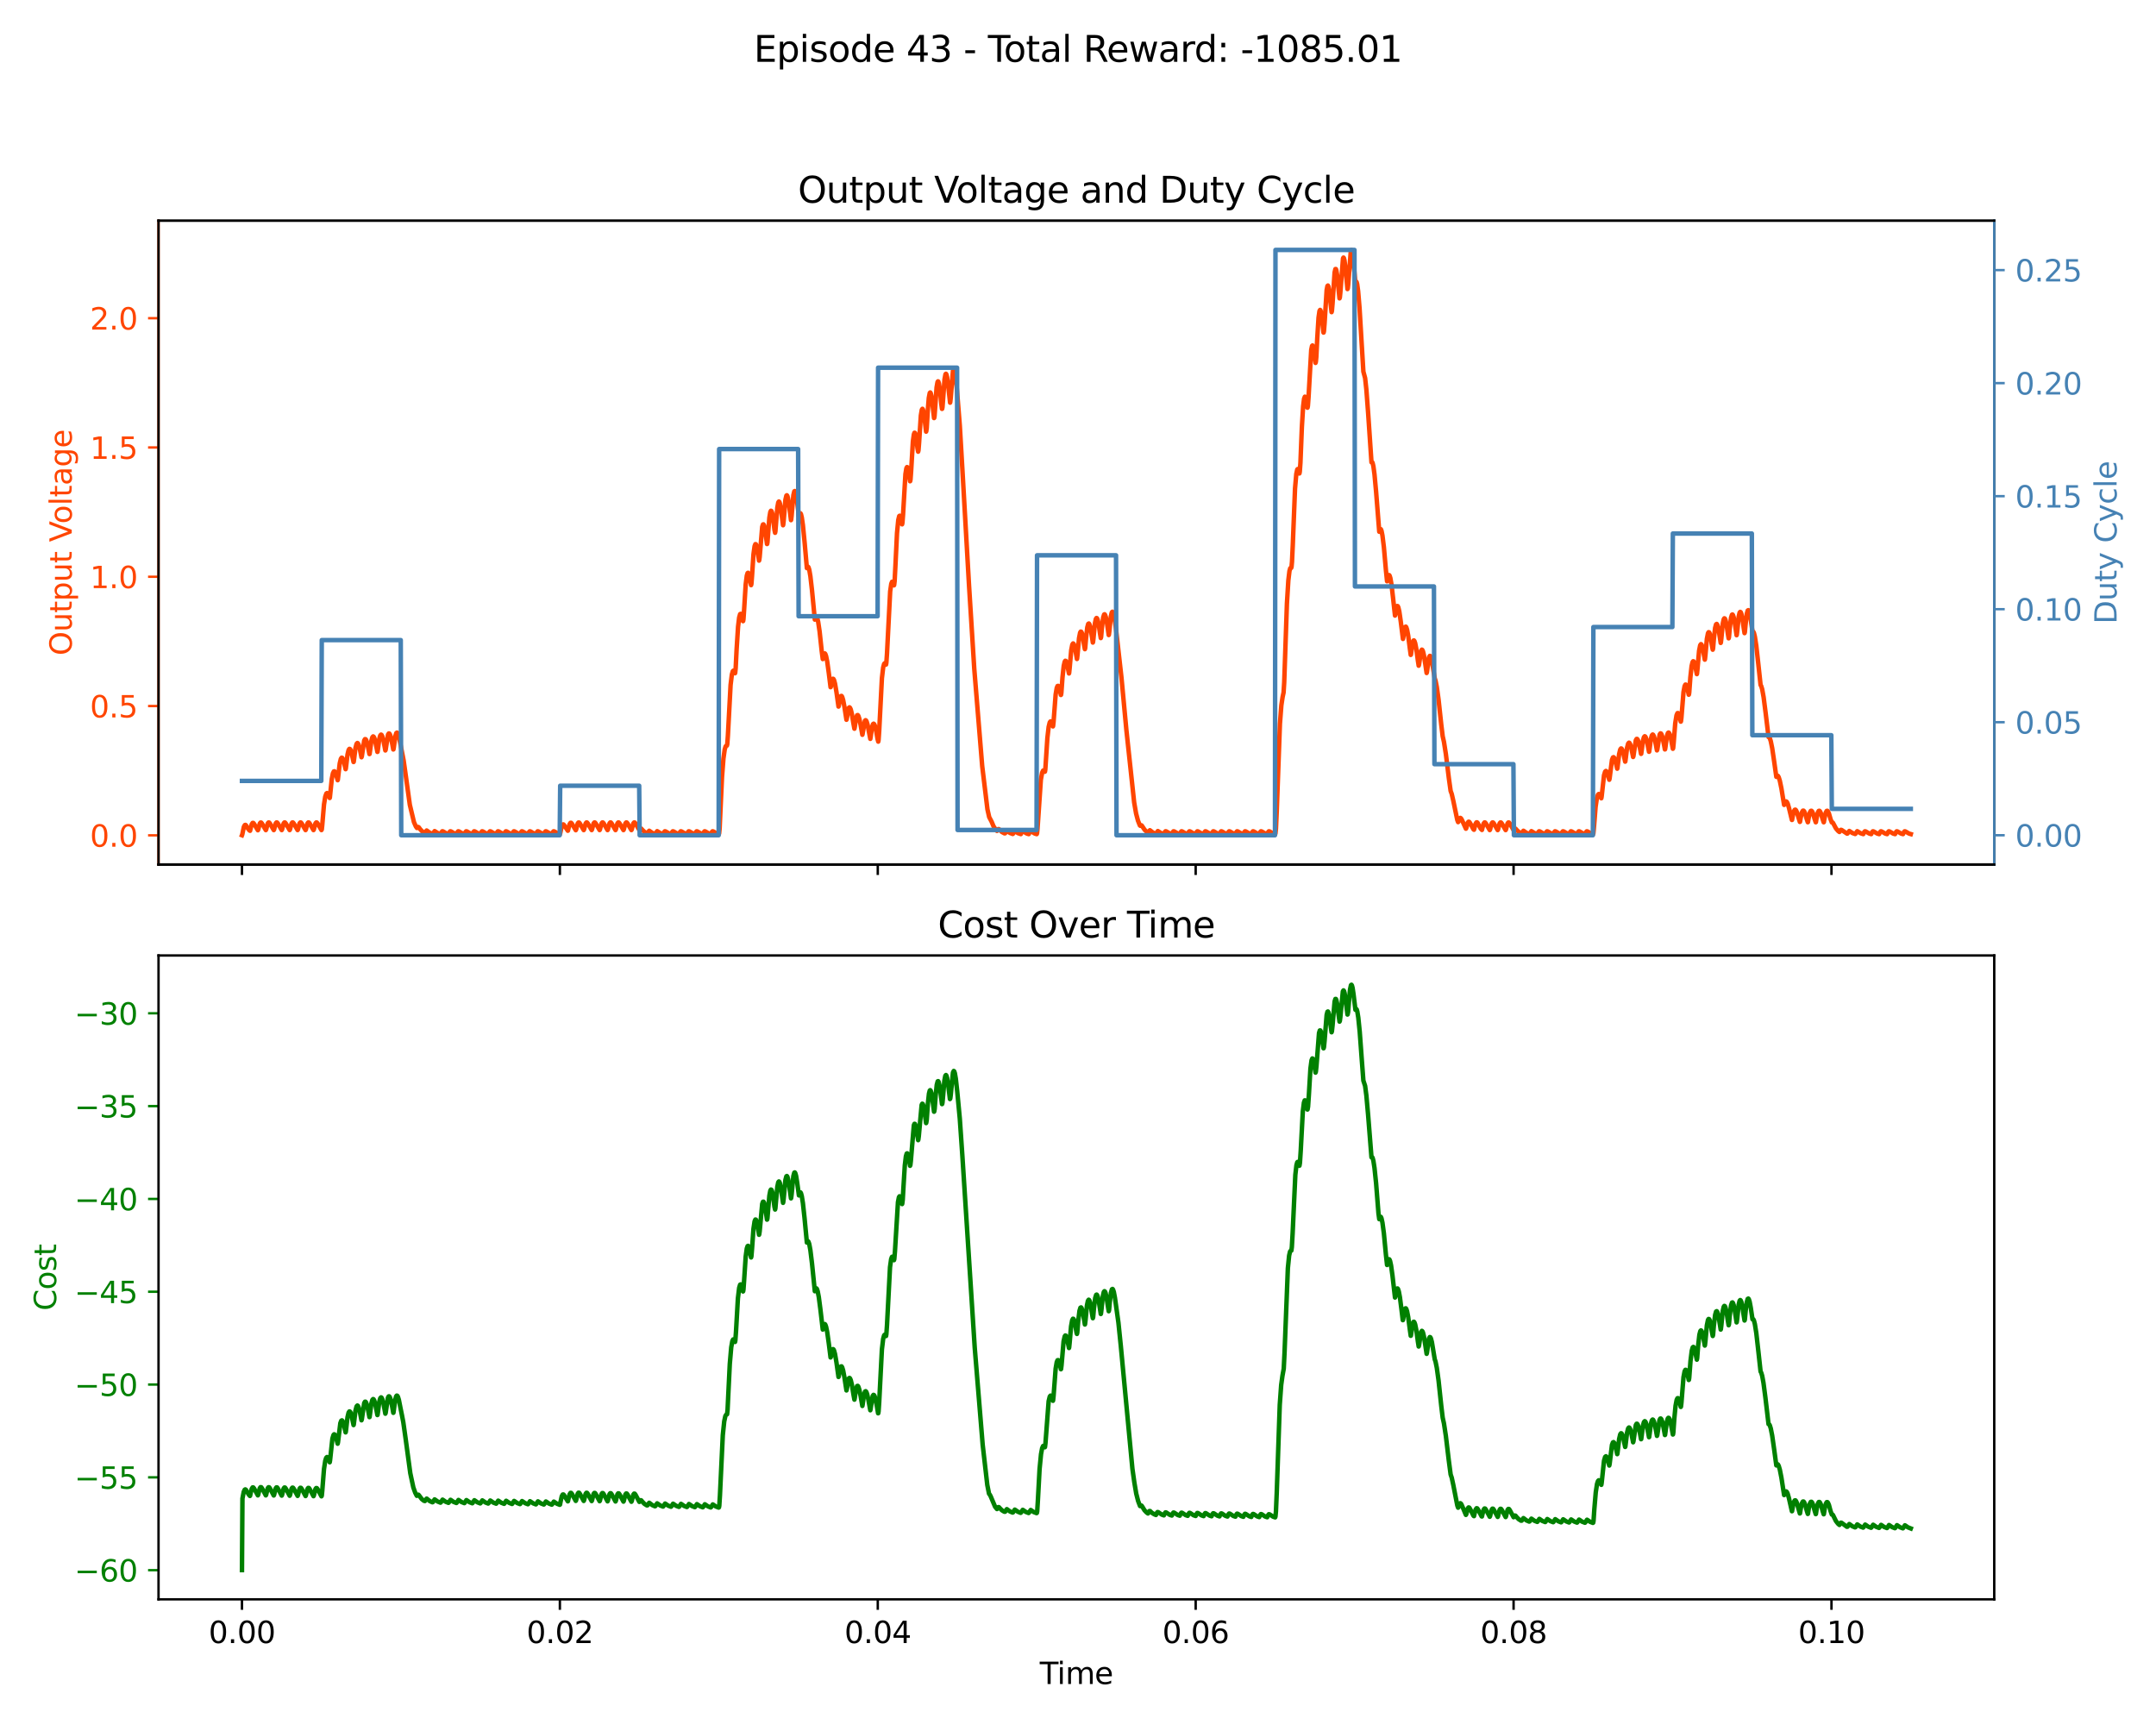 <?xml version="1.0" encoding="utf-8" standalone="no"?>
<!DOCTYPE svg PUBLIC "-//W3C//DTD SVG 1.1//EN"
  "http://www.w3.org/Graphics/SVG/1.1/DTD/svg11.dtd">
<svg xmlns:xlink="http://www.w3.org/1999/xlink" width="720pt" height="576pt" viewBox="0 0 720 576" xmlns="http://www.w3.org/2000/svg" version="1.1">
 <defs>
  <style type="text/css">*{stroke-linejoin: round; stroke-linecap: butt}</style>
 </defs>
 <g id="figure_1">
  <g id="patch_1">
   <path d="M 0 576 
L 720 576 
L 720 0 
L 0 0 
z
" style="fill: #ffffff"/>
  </g>
  <g id="axes_1">
   <g id="patch_2">
    <path d="M 52.94 288.67 
L 665.98 288.67 
L 665.98 73.68 
L 52.94 73.68 
z
" style="fill: #ffffff"/>
   </g>
   <g id="matplotlib.axis_1">
    <g id="xtick_1">
     <g id="line2d_1">
      <defs>
       <path id="m9d4118ad5c" d="M 0 0 
L 0 3.5 
" style="stroke: #000000; stroke-width: 0.8"/>
      </defs>
      <g>
       <use xlink:href="#m9d4118ad5c" x="80.805" y="288.67" style="stroke: #000000; stroke-width: 0.8"/>
      </g>
     </g>
    </g>
    <g id="xtick_2">
     <g id="line2d_2">
      <g>
       <use xlink:href="#m9d4118ad5c" x="186.97" y="288.67" style="stroke: #000000; stroke-width: 0.8"/>
      </g>
     </g>
    </g>
    <g id="xtick_3">
     <g id="line2d_3">
      <g>
       <use xlink:href="#m9d4118ad5c" x="293.134" y="288.67" style="stroke: #000000; stroke-width: 0.8"/>
      </g>
     </g>
    </g>
    <g id="xtick_4">
     <g id="line2d_4">
      <g>
       <use xlink:href="#m9d4118ad5c" x="399.298" y="288.67" style="stroke: #000000; stroke-width: 0.8"/>
      </g>
     </g>
    </g>
    <g id="xtick_5">
     <g id="line2d_5">
      <g>
       <use xlink:href="#m9d4118ad5c" x="505.462" y="288.67" style="stroke: #000000; stroke-width: 0.8"/>
      </g>
     </g>
    </g>
    <g id="xtick_6">
     <g id="line2d_6">
      <g>
       <use xlink:href="#m9d4118ad5c" x="611.627" y="288.67" style="stroke: #000000; stroke-width: 0.8"/>
      </g>
     </g>
    </g>
   </g>
   <g id="matplotlib.axis_2">
    <g id="ytick_1">
     <g id="line2d_7">
      <defs>
       <path id="m8f8012f3fc" d="M 0 0 
L -3.5 0 
" style="stroke: #ff4500; stroke-width: 0.8"/>
      </defs>
      <g>
       <use xlink:href="#m8f8012f3fc" x="52.94" y="278.929" style="fill: #ff4500; stroke: #ff4500; stroke-width: 0.8"/>
      </g>
     </g>
     <g id="text_1">
      <!-- 0.0 -->
      <g style="fill: #ff4500" transform="translate(30.037 282.728) scale(0.1 -0.1)">
       <defs>
        <path id="DejaVuSans-30" d="M 2034 4250 
Q 1547 4250 1301 3770 
Q 1056 3291 1056 2328 
Q 1056 1369 1301 889 
Q 1547 409 2034 409 
Q 2525 409 2770 889 
Q 3016 1369 3016 2328 
Q 3016 3291 2770 3770 
Q 2525 4250 2034 4250 
z
M 2034 4750 
Q 2819 4750 3233 4129 
Q 3647 3509 3647 2328 
Q 3647 1150 3233 529 
Q 2819 -91 2034 -91 
Q 1250 -91 836 529 
Q 422 1150 422 2328 
Q 422 3509 836 4129 
Q 1250 4750 2034 4750 
z
" transform="scale(0.016)"/>
        <path id="DejaVuSans-2e" d="M 684 794 
L 1344 794 
L 1344 0 
L 684 0 
L 684 794 
z
" transform="scale(0.016)"/>
       </defs>
       <use xlink:href="#DejaVuSans-30"/>
       <use xlink:href="#DejaVuSans-2e" x="63.623"/>
       <use xlink:href="#DejaVuSans-30" x="95.41"/>
      </g>
     </g>
    </g>
    <g id="ytick_2">
     <g id="line2d_8">
      <g>
       <use xlink:href="#m8f8012f3fc" x="52.94" y="235.758" style="fill: #ff4500; stroke: #ff4500; stroke-width: 0.8"/>
      </g>
     </g>
     <g id="text_2">
      <!-- 0.5 -->
      <g style="fill: #ff4500" transform="translate(30.037 239.558) scale(0.1 -0.1)">
       <defs>
        <path id="DejaVuSans-35" d="M 691 4666 
L 3169 4666 
L 3169 4134 
L 1269 4134 
L 1269 2991 
Q 1406 3038 1543 3061 
Q 1681 3084 1819 3084 
Q 2600 3084 3056 2656 
Q 3513 2228 3513 1497 
Q 3513 744 3044 326 
Q 2575 -91 1722 -91 
Q 1428 -91 1123 -41 
Q 819 9 494 109 
L 494 744 
Q 775 591 1075 516 
Q 1375 441 1709 441 
Q 2250 441 2565 725 
Q 2881 1009 2881 1497 
Q 2881 1984 2565 2268 
Q 2250 2553 1709 2553 
Q 1456 2553 1204 2497 
Q 953 2441 691 2322 
L 691 4666 
z
" transform="scale(0.016)"/>
       </defs>
       <use xlink:href="#DejaVuSans-30"/>
       <use xlink:href="#DejaVuSans-2e" x="63.623"/>
       <use xlink:href="#DejaVuSans-35" x="95.41"/>
      </g>
     </g>
    </g>
    <g id="ytick_3">
     <g id="line2d_9">
      <g>
       <use xlink:href="#m8f8012f3fc" x="52.94" y="192.588" style="fill: #ff4500; stroke: #ff4500; stroke-width: 0.8"/>
      </g>
     </g>
     <g id="text_3">
      <!-- 1.0 -->
      <g style="fill: #ff4500" transform="translate(30.037 196.387) scale(0.1 -0.1)">
       <defs>
        <path id="DejaVuSans-31" d="M 794 531 
L 1825 531 
L 1825 4091 
L 703 3866 
L 703 4441 
L 1819 4666 
L 2450 4666 
L 2450 531 
L 3481 531 
L 3481 0 
L 794 0 
L 794 531 
z
" transform="scale(0.016)"/>
       </defs>
       <use xlink:href="#DejaVuSans-31"/>
       <use xlink:href="#DejaVuSans-2e" x="63.623"/>
       <use xlink:href="#DejaVuSans-30" x="95.41"/>
      </g>
     </g>
    </g>
    <g id="ytick_4">
     <g id="line2d_10">
      <g>
       <use xlink:href="#m8f8012f3fc" x="52.94" y="149.418" style="fill: #ff4500; stroke: #ff4500; stroke-width: 0.8"/>
      </g>
     </g>
     <g id="text_4">
      <!-- 1.5 -->
      <g style="fill: #ff4500" transform="translate(30.037 153.217) scale(0.1 -0.1)">
       <use xlink:href="#DejaVuSans-31"/>
       <use xlink:href="#DejaVuSans-2e" x="63.623"/>
       <use xlink:href="#DejaVuSans-35" x="95.41"/>
      </g>
     </g>
    </g>
    <g id="ytick_5">
     <g id="line2d_11">
      <g>
       <use xlink:href="#m8f8012f3fc" x="52.94" y="106.247" style="fill: #ff4500; stroke: #ff4500; stroke-width: 0.8"/>
      </g>
     </g>
     <g id="text_5">
      <!-- 2.0 -->
      <g style="fill: #ff4500" transform="translate(30.037 110.046) scale(0.1 -0.1)">
       <defs>
        <path id="DejaVuSans-32" d="M 1228 531 
L 3431 531 
L 3431 0 
L 469 0 
L 469 531 
Q 828 903 1448 1529 
Q 2069 2156 2228 2338 
Q 2531 2678 2651 2914 
Q 2772 3150 2772 3378 
Q 2772 3750 2511 3984 
Q 2250 4219 1831 4219 
Q 1534 4219 1204 4116 
Q 875 4013 500 3803 
L 500 4441 
Q 881 4594 1212 4672 
Q 1544 4750 1819 4750 
Q 2544 4750 2975 4387 
Q 3406 4025 3406 3419 
Q 3406 3131 3298 2873 
Q 3191 2616 2906 2266 
Q 2828 2175 2409 1742 
Q 1991 1309 1228 531 
z
" transform="scale(0.016)"/>
       </defs>
       <use xlink:href="#DejaVuSans-32"/>
       <use xlink:href="#DejaVuSans-2e" x="63.623"/>
       <use xlink:href="#DejaVuSans-30" x="95.41"/>
      </g>
     </g>
    </g>
    <g id="text_6">
     <!-- Output Voltage -->
     <g style="fill: #ff4500" transform="translate(23.957 218.888) rotate(-90) scale(0.1 -0.1)">
      <defs>
       <path id="DejaVuSans-4f" d="M 2522 4238 
Q 1834 4238 1429 3725 
Q 1025 3213 1025 2328 
Q 1025 1447 1429 934 
Q 1834 422 2522 422 
Q 3209 422 3611 934 
Q 4013 1447 4013 2328 
Q 4013 3213 3611 3725 
Q 3209 4238 2522 4238 
z
M 2522 4750 
Q 3503 4750 4090 4092 
Q 4678 3434 4678 2328 
Q 4678 1225 4090 567 
Q 3503 -91 2522 -91 
Q 1538 -91 948 565 
Q 359 1222 359 2328 
Q 359 3434 948 4092 
Q 1538 4750 2522 4750 
z
" transform="scale(0.016)"/>
       <path id="DejaVuSans-75" d="M 544 1381 
L 544 3500 
L 1119 3500 
L 1119 1403 
Q 1119 906 1312 657 
Q 1506 409 1894 409 
Q 2359 409 2629 706 
Q 2900 1003 2900 1516 
L 2900 3500 
L 3475 3500 
L 3475 0 
L 2900 0 
L 2900 538 
Q 2691 219 2414 64 
Q 2138 -91 1772 -91 
Q 1169 -91 856 284 
Q 544 659 544 1381 
z
M 1991 3584 
L 1991 3584 
z
" transform="scale(0.016)"/>
       <path id="DejaVuSans-74" d="M 1172 4494 
L 1172 3500 
L 2356 3500 
L 2356 3053 
L 1172 3053 
L 1172 1153 
Q 1172 725 1289 603 
Q 1406 481 1766 481 
L 2356 481 
L 2356 0 
L 1766 0 
Q 1100 0 847 248 
Q 594 497 594 1153 
L 594 3053 
L 172 3053 
L 172 3500 
L 594 3500 
L 594 4494 
L 1172 4494 
z
" transform="scale(0.016)"/>
       <path id="DejaVuSans-70" d="M 1159 525 
L 1159 -1331 
L 581 -1331 
L 581 3500 
L 1159 3500 
L 1159 2969 
Q 1341 3281 1617 3432 
Q 1894 3584 2278 3584 
Q 2916 3584 3314 3078 
Q 3713 2572 3713 1747 
Q 3713 922 3314 415 
Q 2916 -91 2278 -91 
Q 1894 -91 1617 61 
Q 1341 213 1159 525 
z
M 3116 1747 
Q 3116 2381 2855 2742 
Q 2594 3103 2138 3103 
Q 1681 3103 1420 2742 
Q 1159 2381 1159 1747 
Q 1159 1113 1420 752 
Q 1681 391 2138 391 
Q 2594 391 2855 752 
Q 3116 1113 3116 1747 
z
" transform="scale(0.016)"/>
       <path id="DejaVuSans-20" transform="scale(0.016)"/>
       <path id="DejaVuSans-56" d="M 1831 0 
L 50 4666 
L 709 4666 
L 2188 738 
L 3669 4666 
L 4325 4666 
L 2547 0 
L 1831 0 
z
" transform="scale(0.016)"/>
       <path id="DejaVuSans-6f" d="M 1959 3097 
Q 1497 3097 1228 2736 
Q 959 2375 959 1747 
Q 959 1119 1226 758 
Q 1494 397 1959 397 
Q 2419 397 2687 759 
Q 2956 1122 2956 1747 
Q 2956 2369 2687 2733 
Q 2419 3097 1959 3097 
z
M 1959 3584 
Q 2709 3584 3137 3096 
Q 3566 2609 3566 1747 
Q 3566 888 3137 398 
Q 2709 -91 1959 -91 
Q 1206 -91 779 398 
Q 353 888 353 1747 
Q 353 2609 779 3096 
Q 1206 3584 1959 3584 
z
" transform="scale(0.016)"/>
       <path id="DejaVuSans-6c" d="M 603 4863 
L 1178 4863 
L 1178 0 
L 603 0 
L 603 4863 
z
" transform="scale(0.016)"/>
       <path id="DejaVuSans-61" d="M 2194 1759 
Q 1497 1759 1228 1600 
Q 959 1441 959 1056 
Q 959 750 1161 570 
Q 1363 391 1709 391 
Q 2188 391 2477 730 
Q 2766 1069 2766 1631 
L 2766 1759 
L 2194 1759 
z
M 3341 1997 
L 3341 0 
L 2766 0 
L 2766 531 
Q 2569 213 2275 61 
Q 1981 -91 1556 -91 
Q 1019 -91 701 211 
Q 384 513 384 1019 
Q 384 1609 779 1909 
Q 1175 2209 1959 2209 
L 2766 2209 
L 2766 2266 
Q 2766 2663 2505 2880 
Q 2244 3097 1772 3097 
Q 1472 3097 1187 3025 
Q 903 2953 641 2809 
L 641 3341 
Q 956 3463 1253 3523 
Q 1550 3584 1831 3584 
Q 2591 3584 2966 3190 
Q 3341 2797 3341 1997 
z
" transform="scale(0.016)"/>
       <path id="DejaVuSans-67" d="M 2906 1791 
Q 2906 2416 2648 2759 
Q 2391 3103 1925 3103 
Q 1463 3103 1205 2759 
Q 947 2416 947 1791 
Q 947 1169 1205 825 
Q 1463 481 1925 481 
Q 2391 481 2648 825 
Q 2906 1169 2906 1791 
z
M 3481 434 
Q 3481 -459 3084 -895 
Q 2688 -1331 1869 -1331 
Q 1566 -1331 1297 -1286 
Q 1028 -1241 775 -1147 
L 775 -588 
Q 1028 -725 1275 -790 
Q 1522 -856 1778 -856 
Q 2344 -856 2625 -561 
Q 2906 -266 2906 331 
L 2906 616 
Q 2728 306 2450 153 
Q 2172 0 1784 0 
Q 1141 0 747 490 
Q 353 981 353 1791 
Q 353 2603 747 3093 
Q 1141 3584 1784 3584 
Q 2172 3584 2450 3431 
Q 2728 3278 2906 2969 
L 2906 3500 
L 3481 3500 
L 3481 434 
z
" transform="scale(0.016)"/>
       <path id="DejaVuSans-65" d="M 3597 1894 
L 3597 1613 
L 953 1613 
Q 991 1019 1311 708 
Q 1631 397 2203 397 
Q 2534 397 2845 478 
Q 3156 559 3463 722 
L 3463 178 
Q 3153 47 2828 -22 
Q 2503 -91 2169 -91 
Q 1331 -91 842 396 
Q 353 884 353 1716 
Q 353 2575 817 3079 
Q 1281 3584 2069 3584 
Q 2775 3584 3186 3129 
Q 3597 2675 3597 1894 
z
M 3022 2063 
Q 3016 2534 2758 2815 
Q 2500 3097 2075 3097 
Q 1594 3097 1305 2825 
Q 1016 2553 972 2059 
L 3022 2063 
z
" transform="scale(0.016)"/>
      </defs>
      <use xlink:href="#DejaVuSans-4f"/>
      <use xlink:href="#DejaVuSans-75" x="78.711"/>
      <use xlink:href="#DejaVuSans-74" x="142.09"/>
      <use xlink:href="#DejaVuSans-70" x="181.299"/>
      <use xlink:href="#DejaVuSans-75" x="244.775"/>
      <use xlink:href="#DejaVuSans-74" x="308.154"/>
      <use xlink:href="#DejaVuSans-20" x="347.363"/>
      <use xlink:href="#DejaVuSans-56" x="379.15"/>
      <use xlink:href="#DejaVuSans-6f" x="439.809"/>
      <use xlink:href="#DejaVuSans-6c" x="500.99"/>
      <use xlink:href="#DejaVuSans-74" x="528.773"/>
      <use xlink:href="#DejaVuSans-61" x="567.982"/>
      <use xlink:href="#DejaVuSans-67" x="629.262"/>
      <use xlink:href="#DejaVuSans-65" x="692.738"/>
     </g>
    </g>
   </g>
   <g id="line2d_12">
    <path d="M 80.805 278.898 
L 80.912 278.621 
L 81.442 276.084 
L 81.761 275.504 
L 81.973 275.445 
L 82.186 275.611 
L 82.663 276.45 
L 83.3 277.295 
L 83.513 277.409 
L 83.672 276.715 
L 84.043 275.27 
L 84.362 274.785 
L 84.574 274.782 
L 84.84 275.084 
L 86.114 277.225 
L 86.22 277.058 
L 86.751 274.993 
L 87.016 274.658 
L 87.228 274.673 
L 87.494 274.995 
L 88.768 277.185 
L 88.874 277.021 
L 89.405 274.967 
L 89.67 274.636 
L 89.882 274.654 
L 90.148 274.979 
L 91.422 277.179 
L 91.528 277.015 
L 92.059 274.963 
L 92.324 274.632 
L 92.537 274.651 
L 92.802 274.977 
L 94.076 277.177 
L 94.182 277.014 
L 94.713 274.962 
L 94.978 274.632 
L 95.191 274.65 
L 95.456 274.976 
L 96.73 277.177 
L 96.836 277.014 
L 97.367 274.962 
L 97.632 274.632 
L 97.845 274.65 
L 98.11 274.976 
L 99.384 277.177 
L 99.49 277.014 
L 100.021 274.962 
L 100.287 274.632 
L 100.499 274.65 
L 100.764 274.976 
L 102.038 277.177 
L 102.144 277.014 
L 102.675 274.962 
L 102.941 274.632 
L 103.153 274.65 
L 103.418 274.976 
L 104.692 277.177 
L 104.799 277.014 
L 105.329 274.962 
L 105.595 274.632 
L 105.807 274.65 
L 106.073 274.976 
L 107.347 277.177 
L 107.453 277.014 
L 107.612 275.562 
L 108.196 268.659 
L 108.62 266.012 
L 108.992 264.972 
L 109.204 264.814 
L 109.417 264.924 
L 109.682 265.389 
L 110.107 266.46 
L 110.16 266.285 
L 110.319 264.771 
L 110.797 260.144 
L 111.168 258.256 
L 111.487 257.584 
L 111.699 257.539 
L 111.912 257.772 
L 112.23 258.562 
L 112.761 260.519 
L 112.814 260.405 
L 112.973 259.069 
L 113.451 254.935 
L 113.823 253.391 
L 114.088 253.006 
L 114.3 253.06 
L 114.566 253.513 
L 114.937 254.747 
L 115.415 256.839 
L 115.468 256.758 
L 115.627 255.518 
L 116.052 251.956 
L 116.424 250.423 
L 116.689 250.06 
L 116.848 250.091 
L 117.061 250.385 
L 117.379 251.296 
L 117.857 253.505 
L 118.069 254.447 
L 118.122 254.385 
L 118.281 253.204 
L 118.706 249.79 
L 119.078 248.378 
L 119.343 248.097 
L 119.502 248.175 
L 119.768 248.661 
L 120.139 249.97 
L 120.723 252.857 
L 120.829 252.58 
L 121.626 247.264 
L 121.891 246.812 
L 122.103 246.84 
L 122.316 247.167 
L 122.634 248.137 
L 123.112 250.453 
L 123.377 251.791 
L 123.43 251.75 
L 123.59 250.631 
L 124.014 247.377 
L 124.333 246.202 
L 124.598 245.9 
L 124.757 245.972 
L 124.97 246.326 
L 125.288 247.335 
L 125.766 249.706 
L 126.031 251.072 
L 126.084 251.038 
L 126.244 249.935 
L 126.668 246.723 
L 126.987 245.579 
L 127.252 245.3 
L 127.412 245.386 
L 127.677 245.894 
L 128.049 247.249 
L 128.686 250.588 
L 128.792 250.346 
L 129.588 245.28 
L 129.853 244.905 
L 130.013 244.94 
L 130.225 245.254 
L 130.543 246.218 
L 131.021 248.549 
L 131.34 250.261 
L 131.393 250.233 
L 131.499 249.641 
L 132.03 245.732 
L 132.348 244.779 
L 132.561 244.623 
L 132.72 244.725 
L 132.985 245.258 
L 133.357 246.647 
L 134.79 253.9 
L 135.586 259.528 
L 136.86 268.731 
L 138.24 274.513 
L 138.877 275.964 
L 139.249 276.482 
L 139.355 276.338 
L 139.62 276.127 
L 139.833 276.223 
L 140.311 276.89 
L 141.001 277.613 
L 141.797 278.124 
L 141.903 278.081 
L 142.487 277.315 
L 142.752 277.505 
L 143.495 278.051 
L 144.398 278.425 
L 144.557 278.377 
L 145.141 277.518 
L 145.406 277.675 
L 146.203 278.183 
L 147.158 278.513 
L 147.424 277.91 
L 147.689 277.58 
L 147.901 277.588 
L 149.175 278.334 
L 149.812 278.523 
L 150.078 277.919 
L 150.343 277.587 
L 150.555 277.595 
L 151.829 278.337 
L 152.466 278.525 
L 152.732 277.921 
L 152.997 277.589 
L 153.209 277.596 
L 154.483 278.337 
L 155.12 278.526 
L 155.386 277.921 
L 155.651 277.589 
L 155.864 277.596 
L 157.138 278.337 
L 157.775 278.526 
L 158.04 277.921 
L 158.305 277.589 
L 158.518 277.596 
L 159.792 278.337 
L 160.429 278.526 
L 160.694 277.921 
L 160.959 277.589 
L 161.172 277.596 
L 162.446 278.337 
L 163.083 278.526 
L 163.348 277.921 
L 163.614 277.589 
L 163.826 277.596 
L 165.1 278.337 
L 165.737 278.526 
L 166.002 277.921 
L 166.268 277.589 
L 166.48 277.596 
L 167.754 278.337 
L 168.391 278.526 
L 168.656 277.921 
L 168.922 277.589 
L 169.134 277.596 
L 170.408 278.337 
L 171.045 278.526 
L 171.31 277.921 
L 171.576 277.589 
L 171.788 277.596 
L 173.062 278.337 
L 173.699 278.526 
L 173.965 277.921 
L 174.23 277.589 
L 174.442 277.596 
L 175.716 278.337 
L 176.353 278.526 
L 176.619 277.921 
L 176.884 277.589 
L 177.096 277.596 
L 178.37 278.337 
L 179.007 278.526 
L 179.273 277.921 
L 179.538 277.589 
L 179.751 277.596 
L 181.024 278.337 
L 181.661 278.526 
L 181.927 277.921 
L 182.192 277.589 
L 182.405 277.596 
L 183.679 278.337 
L 184.316 278.526 
L 184.581 277.921 
L 184.846 277.589 
L 185.059 277.596 
L 186.333 278.337 
L 186.97 278.526 
L 187.076 278.273 
L 187.607 275.84 
L 187.925 275.31 
L 188.137 275.28 
L 188.35 275.472 
L 189.624 277.392 
L 189.677 277.35 
L 189.836 276.662 
L 190.208 275.228 
L 190.526 274.751 
L 190.739 274.753 
L 191.004 275.06 
L 192.278 277.214 
L 192.384 277.049 
L 192.915 274.986 
L 193.18 274.652 
L 193.393 274.668 
L 193.658 274.99 
L 194.932 277.183 
L 195.038 277.02 
L 195.569 274.966 
L 195.834 274.635 
L 196.047 274.653 
L 196.312 274.978 
L 197.586 277.178 
L 197.692 277.015 
L 198.223 274.962 
L 198.488 274.632 
L 198.701 274.651 
L 198.966 274.976 
L 200.24 277.177 
L 200.346 277.014 
L 200.877 274.962 
L 201.143 274.632 
L 201.355 274.65 
L 201.62 274.976 
L 202.894 277.177 
L 203 277.014 
L 203.531 274.962 
L 203.797 274.632 
L 204.009 274.65 
L 204.274 274.976 
L 205.548 277.177 
L 205.655 277.014 
L 206.185 274.962 
L 206.451 274.632 
L 206.663 274.65 
L 206.929 274.976 
L 208.203 277.177 
L 208.309 277.014 
L 208.84 274.962 
L 209.105 274.632 
L 209.317 274.65 
L 209.583 274.976 
L 210.857 277.177 
L 210.963 277.014 
L 211.494 274.962 
L 211.759 274.632 
L 211.971 274.65 
L 212.237 274.976 
L 213.511 277.177 
L 213.67 276.957 
L 213.935 276.655 
L 214.148 276.686 
L 214.519 277.114 
L 215.209 277.764 
L 216.059 278.24 
L 216.218 278.21 
L 216.802 277.404 
L 217.067 277.579 
L 217.81 278.098 
L 218.713 278.451 
L 218.872 278.401 
L 219.456 277.535 
L 219.721 277.689 
L 220.518 278.192 
L 221.473 278.517 
L 221.738 277.914 
L 222.004 277.583 
L 222.216 277.591 
L 223.49 278.335 
L 224.127 278.524 
L 224.393 277.92 
L 224.658 277.588 
L 224.87 277.595 
L 226.144 278.337 
L 226.781 278.526 
L 227.047 277.921 
L 227.312 277.589 
L 227.524 277.596 
L 228.798 278.337 
L 229.435 278.526 
L 229.701 277.921 
L 229.966 277.589 
L 230.179 277.596 
L 231.452 278.337 
L 232.089 278.526 
L 232.355 277.921 
L 232.62 277.589 
L 232.833 277.596 
L 234.107 278.337 
L 234.744 278.526 
L 235.009 277.921 
L 235.274 277.589 
L 235.487 277.596 
L 236.761 278.337 
L 237.398 278.526 
L 237.663 277.921 
L 237.929 277.589 
L 238.141 277.596 
L 239.415 278.337 
L 240.052 278.526 
L 240.158 278.273 
L 240.317 276.695 
L 240.583 270.931 
L 241.113 259.492 
L 241.591 253.292 
L 242.016 250.266 
L 242.334 249.204 
L 242.6 248.966 
L 242.759 248.969 
L 242.865 248.536 
L 243.077 245.664 
L 243.98 228.717 
L 244.405 225.25 
L 244.723 224.116 
L 244.935 223.935 
L 245.095 224.061 
L 245.466 224.807 
L 245.519 224.639 
L 245.678 223.135 
L 245.997 216.756 
L 246.475 209.279 
L 246.846 206.197 
L 247.165 205.067 
L 247.377 204.959 
L 247.536 205.171 
L 247.802 206.012 
L 248.12 207.413 
L 248.173 207.367 
L 248.28 206.767 
L 248.492 203.688 
L 249.023 195.16 
L 249.394 192.225 
L 249.66 191.361 
L 249.819 191.261 
L 249.978 191.439 
L 250.244 192.282 
L 250.615 194.428 
L 250.827 195.386 
L 250.934 194.964 
L 251.146 192.236 
L 251.624 185.07 
L 251.995 182.372 
L 252.261 181.699 
L 252.42 181.722 
L 252.632 182.187 
L 252.951 183.689 
L 253.482 187.205 
L 253.535 187.14 
L 253.694 185.968 
L 254.543 175.909 
L 254.809 175.114 
L 254.968 175.087 
L 255.127 175.359 
L 255.393 176.399 
L 255.764 178.89 
L 256.136 181.655 
L 256.189 181.633 
L 256.295 181.095 
L 256.507 178.252 
L 256.932 172.848 
L 257.25 170.958 
L 257.463 170.548 
L 257.622 170.627 
L 257.834 171.188 
L 258.153 172.872 
L 258.631 176.915 
L 258.843 177.907 
L 258.949 177.427 
L 259.161 174.697 
L 259.586 169.509 
L 259.904 167.773 
L 260.117 167.46 
L 260.276 167.611 
L 260.488 168.265 
L 260.807 170.084 
L 261.497 175.389 
L 261.55 175.249 
L 261.709 173.88 
L 262.293 166.864 
L 262.612 165.5 
L 262.771 165.374 
L 262.93 165.573 
L 263.143 166.29 
L 263.461 168.2 
L 264.151 173.688 
L 264.204 173.561 
L 264.363 172.232 
L 264.947 165.352 
L 265.266 164.057 
L 265.425 163.965 
L 265.584 164.197 
L 265.85 165.22 
L 266.221 167.776 
L 266.805 172.539 
L 266.858 172.421 
L 267.177 171.425 
L 267.336 171.416 
L 267.495 171.71 
L 267.761 172.796 
L 268.132 175.367 
L 268.716 181.281 
L 269.459 189.707 
L 269.512 189.7 
L 269.831 189.228 
L 269.99 189.4 
L 270.256 190.242 
L 270.627 192.401 
L 271.158 197.009 
L 272.113 206.897 
L 272.166 206.825 
L 272.538 205.888 
L 272.697 205.924 
L 272.91 206.34 
L 273.228 207.647 
L 273.706 210.837 
L 274.396 217.277 
L 274.767 220.072 
L 274.927 219.357 
L 275.245 218.3 
L 275.458 218.183 
L 275.617 218.364 
L 275.882 219.11 
L 276.254 220.941 
L 276.785 224.777 
L 277.369 229.456 
L 277.422 229.408 
L 278.165 226.645 
L 278.324 226.711 
L 278.536 227.109 
L 278.855 228.278 
L 279.333 231.063 
L 280.023 235.933 
L 280.076 235.836 
L 280.819 232.42 
L 281.031 232.379 
L 281.244 232.69 
L 281.562 233.718 
L 281.987 235.939 
L 282.677 240.342 
L 282.73 240.211 
L 283.473 236.345 
L 283.685 236.184 
L 283.845 236.299 
L 284.11 236.882 
L 284.482 238.392 
L 285.012 241.626 
L 285.331 243.33 
L 285.437 242.846 
L 285.915 239.653 
L 286.233 238.833 
L 286.446 238.775 
L 286.658 239.051 
L 286.976 240.001 
L 287.401 242.077 
L 287.985 245.351 
L 288.038 245.18 
L 288.834 240.688 
L 289.047 240.484 
L 289.206 240.562 
L 289.418 240.937 
L 289.737 242.002 
L 290.214 244.501 
L 290.639 246.716 
L 290.745 246.179 
L 291.223 242.759 
L 291.541 241.797 
L 291.754 241.647 
L 291.913 241.759 
L 292.178 242.317 
L 292.55 243.757 
L 293.081 246.837 
L 293.293 247.638 
L 293.399 247.088 
L 293.612 244.006 
L 294.514 226.474 
L 294.939 222.864 
L 295.257 221.663 
L 295.47 221.454 
L 295.629 221.565 
L 295.894 221.906 
L 296 221.33 
L 296.213 218.26 
L 297.274 197.471 
L 297.646 194.917 
L 297.911 194.26 
L 298.071 194.263 
L 298.283 194.671 
L 298.548 195.457 
L 298.601 195.349 
L 298.761 194.045 
L 299.026 188.923 
L 299.557 178.002 
L 299.981 173.614 
L 300.3 172.322 
L 300.459 172.21 
L 300.618 172.41 
L 300.884 173.356 
L 301.255 175.079 
L 301.362 174.623 
L 301.574 171.879 
L 302.37 158.309 
L 302.689 156.357 
L 302.901 155.965 
L 303.007 156.009 
L 303.166 156.344 
L 303.432 157.548 
L 303.91 160.697 
L 303.963 160.654 
L 304.069 160.087 
L 304.281 157.174 
L 304.865 147.388 
L 305.184 145.061 
L 305.396 144.499 
L 305.555 144.529 
L 305.714 144.904 
L 305.98 146.209 
L 306.404 149.761 
L 306.617 150.823 
L 306.723 150.405 
L 306.935 147.783 
L 307.519 138.755 
L 307.838 136.816 
L 308.05 136.505 
L 308.209 136.717 
L 308.422 137.526 
L 308.74 139.711 
L 309.271 144.131 
L 309.324 144.052 
L 309.483 142.89 
L 309.802 137.503 
L 310.173 132.89 
L 310.492 131.219 
L 310.651 131.048 
L 310.81 131.265 
L 311.023 132.094 
L 311.341 134.333 
L 311.925 139.596 
L 311.978 139.553 
L 312.084 138.997 
L 312.297 136.152 
L 312.774 129.359 
L 313.093 127.551 
L 313.252 127.33 
L 313.358 127.407 
L 313.571 128.048 
L 313.889 130.071 
L 314.367 135.015 
L 314.579 136.53 
L 314.632 136.51 
L 314.738 136.002 
L 314.951 133.249 
L 315.428 126.654 
L 315.747 124.97 
L 315.906 124.809 
L 316.065 125.046 
L 316.278 125.915 
L 316.596 128.24 
L 317.286 134.454 
L 317.339 134.292 
L 317.499 132.909 
L 318.242 123.784 
L 318.507 123.1 
L 318.613 123.156 
L 318.773 123.556 
L 319.038 124.976 
L 319.463 128.874 
L 320.524 142.078 
L 321.48 158.299 
L 323.603 195.38 
L 325.355 223.295 
L 328.009 255.836 
L 329.761 270.261 
L 330.344 272.837 
L 331.141 274.357 
L 331.778 275.878 
L 332.468 276.947 
L 332.945 277.454 
L 333.105 277.204 
L 333.37 276.856 
L 333.582 276.855 
L 333.901 277.181 
L 334.591 277.808 
L 335.44 278.266 
L 335.653 278.252 
L 336.237 277.433 
L 336.502 277.603 
L 337.245 278.113 
L 338.201 278.475 
L 338.307 278.409 
L 338.891 277.54 
L 339.156 277.693 
L 339.952 278.195 
L 340.908 278.519 
L 341.173 277.916 
L 341.439 277.584 
L 341.651 277.592 
L 342.925 278.335 
L 343.562 278.525 
L 343.827 277.92 
L 344.093 277.588 
L 344.305 277.595 
L 345.579 278.337 
L 346.216 278.526 
L 346.322 278.273 
L 346.481 276.695 
L 347.596 260.337 
L 348.021 258.011 
L 348.339 257.308 
L 348.552 257.248 
L 348.764 257.466 
L 348.923 257.696 
L 348.976 257.635 
L 349.082 256.978 
L 349.295 253.745 
L 349.773 246.425 
L 350.197 242.729 
L 350.569 241.192 
L 350.834 240.876 
L 350.993 240.953 
L 351.206 241.326 
L 351.63 242.56 
L 351.683 242.423 
L 351.843 240.984 
L 352.533 231.906 
L 352.904 229.706 
L 353.17 229.066 
L 353.382 229.025 
L 353.594 229.344 
L 353.913 230.403 
L 354.284 232.062 
L 354.338 232.003 
L 354.444 231.363 
L 354.815 226.226 
L 355.24 222.319 
L 355.558 220.946 
L 355.771 220.642 
L 355.93 220.692 
L 356.142 221.087 
L 356.461 222.286 
L 356.992 224.878 
L 357.045 224.698 
L 357.204 223.159 
L 357.735 217.085 
L 358.106 215.216 
L 358.372 214.849 
L 358.531 214.957 
L 358.743 215.436 
L 359.062 216.773 
L 359.646 220.042 
L 359.699 219.9 
L 359.858 218.472 
L 360.336 213.13 
L 360.707 211.242 
L 360.92 210.899 
L 361.079 210.942 
L 361.291 211.355 
L 361.61 212.63 
L 362.088 215.723 
L 362.3 216.77 
L 362.406 216.365 
L 362.671 213.211 
L 363.096 209.496 
L 363.415 208.334 
L 363.627 208.195 
L 363.786 208.38 
L 364.052 209.171 
L 364.423 211.128 
L 364.954 214.557 
L 365.007 214.458 
L 365.166 213.156 
L 365.644 208.176 
L 365.963 206.68 
L 366.175 206.359 
L 366.334 206.426 
L 366.546 206.88 
L 366.865 208.231 
L 367.343 211.465 
L 367.608 213.063 
L 367.714 212.716 
L 367.98 209.702 
L 368.404 206.201 
L 368.723 205.19 
L 368.882 205.116 
L 369.041 205.293 
L 369.307 206.084 
L 369.678 208.065 
L 370.262 212.053 
L 370.315 211.973 
L 370.475 210.729 
L 370.952 205.914 
L 371.271 204.522 
L 371.483 204.268 
L 371.642 204.384 
L 371.855 204.901 
L 372.173 206.343 
L 372.651 209.706 
L 374.509 226.224 
L 376.154 243.723 
L 378.755 267.952 
L 379.392 271.611 
L 380.029 274.029 
L 380.666 275.637 
L 380.826 275.748 
L 381.038 275.55 
L 381.25 275.613 
L 381.516 275.98 
L 382.259 277.093 
L 383.002 277.774 
L 383.427 277.945 
L 384.01 277.223 
L 384.276 277.427 
L 385.019 278.002 
L 385.921 278.397 
L 386.081 278.352 
L 386.665 277.501 
L 386.93 277.66 
L 387.726 278.175 
L 388.682 278.508 
L 388.947 277.906 
L 389.213 277.576 
L 389.425 277.585 
L 390.699 278.332 
L 391.336 278.523 
L 391.601 277.919 
L 391.867 277.587 
L 392.079 277.594 
L 393.353 278.336 
L 393.99 278.525 
L 394.255 277.921 
L 394.521 277.589 
L 394.733 277.596 
L 396.007 278.337 
L 396.644 278.526 
L 396.909 277.921 
L 397.175 277.589 
L 397.387 277.596 
L 398.661 278.337 
L 399.298 278.526 
L 399.564 277.921 
L 399.829 277.589 
L 400.041 277.596 
L 401.315 278.337 
L 401.952 278.526 
L 402.218 277.921 
L 402.483 277.589 
L 402.695 277.596 
L 403.969 278.337 
L 404.606 278.526 
L 404.872 277.921 
L 405.137 277.589 
L 405.349 277.596 
L 406.623 278.337 
L 407.26 278.526 
L 407.526 277.921 
L 407.791 277.589 
L 408.004 277.596 
L 409.278 278.337 
L 409.915 278.526 
L 410.18 277.921 
L 410.445 277.589 
L 410.658 277.596 
L 411.932 278.337 
L 412.569 278.526 
L 412.834 277.921 
L 413.099 277.589 
L 413.312 277.596 
L 414.586 278.337 
L 415.223 278.526 
L 415.488 277.921 
L 415.754 277.589 
L 415.966 277.596 
L 417.24 278.337 
L 417.877 278.526 
L 418.142 277.921 
L 418.408 277.589 
L 418.62 277.596 
L 419.894 278.337 
L 420.531 278.526 
L 420.796 277.921 
L 421.062 277.589 
L 421.274 277.596 
L 422.548 278.337 
L 423.185 278.526 
L 423.45 277.921 
L 423.716 277.589 
L 423.928 277.596 
L 425.202 278.337 
L 425.839 278.526 
L 425.945 278.273 
L 426.105 276.695 
L 426.37 270.866 
L 427.432 241.69 
L 427.909 235.51 
L 428.334 232.707 
L 428.653 231.229 
L 428.865 227.832 
L 429.183 218.581 
L 429.767 201.557 
L 430.245 193.789 
L 430.617 190.686 
L 430.882 189.732 
L 431.094 189.606 
L 431.2 189.638 
L 431.307 189.288 
L 431.466 187.572 
L 431.731 181.871 
L 432.474 163.171 
L 432.899 158.26 
L 433.218 156.773 
L 433.377 156.617 
L 433.536 156.803 
L 433.748 157.528 
L 433.908 158.1 
L 433.961 158.052 
L 434.067 157.476 
L 434.279 154.552 
L 434.757 142.693 
L 435.182 135.699 
L 435.5 133.145 
L 435.766 132.456 
L 435.872 132.498 
L 436.031 132.865 
L 436.296 134.202 
L 436.615 136.141 
L 436.668 136.093 
L 436.774 135.529 
L 436.986 132.678 
L 437.889 116.815 
L 438.154 115.512 
L 438.313 115.353 
L 438.473 115.607 
L 438.685 116.522 
L 439.004 118.956 
L 439.322 121.182 
L 439.428 120.845 
L 439.587 119.245 
L 439.906 112.831 
L 440.331 106.039 
L 440.649 103.828 
L 440.861 103.485 
L 440.968 103.611 
L 441.18 104.393 
L 441.498 106.726 
L 441.976 111.049 
L 442.029 111.036 
L 442.135 110.554 
L 442.348 107.907 
L 443.038 96.843 
L 443.303 95.488 
L 443.462 95.347 
L 443.622 95.652 
L 443.887 97.038 
L 444.259 100.526 
L 444.683 104.229 
L 444.789 103.853 
L 445.002 101.412 
L 445.692 90.976 
L 445.957 89.846 
L 446.117 89.836 
L 446.276 90.27 
L 446.541 91.862 
L 446.913 95.626 
L 447.337 99.627 
L 447.444 99.322 
L 447.603 97.796 
L 448.505 86.249 
L 448.664 86.008 
L 448.771 86.112 
L 448.983 86.896 
L 449.301 89.326 
L 449.992 96.517 
L 450.098 96.261 
L 450.257 94.807 
L 451.106 83.805 
L 451.319 83.452 
L 451.425 83.596 
L 451.637 84.458 
L 451.956 87 
L 452.646 94.417 
L 452.752 94.257 
L 452.911 94.021 
L 453.017 94.121 
L 453.23 94.878 
L 453.548 97.23 
L 454.026 102.949 
L 454.716 114.477 
L 455.3 124.083 
L 455.884 126.25 
L 456.308 130.162 
L 456.892 137.95 
L 458.007 154.367 
L 458.06 154.329 
L 458.219 154.271 
L 458.379 154.549 
L 458.644 155.676 
L 459.016 158.424 
L 459.546 164.165 
L 460.608 177.559 
L 460.661 177.478 
L 460.98 176.656 
L 461.139 176.709 
L 461.351 177.222 
L 461.67 178.814 
L 462.147 182.677 
L 462.837 190.459 
L 463.209 194.094 
L 463.262 194.063 
L 463.899 192.024 
L 464.058 192.21 
L 464.324 193.063 
L 464.695 195.213 
L 465.226 199.77 
L 465.863 205.55 
L 465.969 205.145 
L 466.394 202.728 
L 466.606 202.352 
L 466.765 202.391 
L 466.978 202.82 
L 467.296 204.164 
L 467.774 207.437 
L 468.517 213.351 
L 468.57 213.173 
L 469.26 209.35 
L 469.473 209.243 
L 469.632 209.448 
L 469.897 210.262 
L 470.269 212.238 
L 470.8 216.358 
L 471.118 218.683 
L 471.171 218.637 
L 471.331 217.542 
L 471.702 214.836 
L 472.021 213.905 
L 472.18 213.843 
L 472.339 214.017 
L 472.605 214.769 
L 472.976 216.641 
L 473.507 220.583 
L 473.772 222.287 
L 473.878 221.965 
L 474.569 217.293 
L 474.834 216.924 
L 474.993 217.026 
L 475.206 217.492 
L 475.524 218.802 
L 476.002 221.863 
L 476.426 224.722 
L 476.533 224.363 
L 477.223 219.458 
L 477.488 219.005 
L 477.647 219.059 
L 477.86 219.463 
L 478.178 220.682 
L 478.656 223.614 
L 479.134 226.515 
L 479.399 227.277 
L 479.824 229.379 
L 480.408 233.592 
L 481.31 241.955 
L 481.788 245.854 
L 482.212 247.732 
L 482.849 251.774 
L 483.858 259.932 
L 484.442 264.1 
L 484.813 265.128 
L 485.344 267.451 
L 486.671 273.822 
L 486.937 274.517 
L 486.99 274.475 
L 487.468 273.223 
L 487.68 273.108 
L 487.892 273.232 
L 488.158 273.677 
L 489.538 276.716 
L 489.644 276.582 
L 490.175 274.656 
L 490.44 274.376 
L 490.652 274.431 
L 490.918 274.796 
L 492.086 276.97 
L 492.245 277.065 
L 492.351 276.688 
L 492.723 275.161 
L 493.041 274.619 
L 493.253 274.585 
L 493.466 274.775 
L 493.837 275.528 
L 494.474 276.69 
L 494.899 277.128 
L 495.058 276.461 
L 495.43 275.071 
L 495.748 274.624 
L 495.961 274.644 
L 496.226 274.971 
L 497.5 277.175 
L 497.606 277.012 
L 498.137 274.96 
L 498.402 274.63 
L 498.615 274.649 
L 498.88 274.975 
L 500.154 277.177 
L 500.26 277.013 
L 500.791 274.961 
L 501.057 274.631 
L 501.269 274.65 
L 501.534 274.976 
L 502.808 277.177 
L 502.914 277.014 
L 503.445 274.962 
L 503.711 274.632 
L 503.923 274.65 
L 504.188 274.976 
L 505.462 277.177 
L 505.622 276.957 
L 505.887 276.655 
L 506.099 276.686 
L 506.471 277.114 
L 507.161 277.764 
L 508.01 278.24 
L 508.17 278.21 
L 508.753 277.404 
L 509.019 277.579 
L 509.762 278.098 
L 510.664 278.451 
L 510.824 278.401 
L 511.408 277.535 
L 511.673 277.689 
L 512.469 278.192 
L 513.425 278.517 
L 513.69 277.914 
L 513.955 277.583 
L 514.168 277.591 
L 515.442 278.335 
L 516.079 278.524 
L 516.344 277.92 
L 516.61 277.588 
L 516.822 277.595 
L 518.096 278.337 
L 518.733 278.526 
L 518.998 277.921 
L 519.264 277.589 
L 519.476 277.596 
L 520.75 278.337 
L 521.387 278.526 
L 521.652 277.921 
L 521.918 277.589 
L 522.13 277.596 
L 523.404 278.337 
L 524.041 278.526 
L 524.306 277.921 
L 524.572 277.589 
L 524.784 277.596 
L 526.058 278.337 
L 526.695 278.526 
L 526.961 277.921 
L 527.226 277.589 
L 527.438 277.596 
L 528.712 278.337 
L 529.349 278.526 
L 529.615 277.921 
L 529.88 277.589 
L 530.092 277.596 
L 531.366 278.337 
L 532.003 278.526 
L 532.11 278.273 
L 532.269 276.695 
L 532.853 269.413 
L 533.277 266.554 
L 533.649 265.365 
L 533.914 265.121 
L 534.127 265.231 
L 534.392 265.694 
L 534.764 266.553 
L 534.87 266.004 
L 535.666 258.865 
L 536.038 257.646 
L 536.303 257.427 
L 536.515 257.579 
L 536.781 258.12 
L 537.205 259.651 
L 537.418 260.37 
L 537.524 259.96 
L 538.32 253.733 
L 538.639 252.93 
L 538.851 252.83 
L 539.063 253.027 
L 539.329 253.634 
L 539.753 255.292 
L 540.072 256.679 
L 540.125 256.599 
L 540.284 255.361 
L 540.709 251.803 
L 541.08 250.275 
L 541.346 249.916 
L 541.505 249.949 
L 541.717 250.246 
L 542.036 251.161 
L 542.514 253.377 
L 542.726 254.322 
L 542.779 254.262 
L 542.938 253.083 
L 543.363 249.675 
L 543.735 248.268 
L 544 247.991 
L 544.159 248.071 
L 544.425 248.56 
L 544.796 249.874 
L 545.38 252.768 
L 545.486 252.492 
L 546.282 247.186 
L 546.548 246.736 
L 546.707 246.729 
L 546.919 246.987 
L 547.238 247.871 
L 547.663 249.798 
L 548.034 251.729 
L 548.087 251.69 
L 548.247 250.572 
L 548.671 247.321 
L 548.99 246.149 
L 549.255 245.848 
L 549.414 245.921 
L 549.627 246.277 
L 549.945 247.288 
L 550.423 249.662 
L 550.688 251.031 
L 550.741 250.996 
L 550.901 249.895 
L 551.325 246.685 
L 551.644 245.542 
L 551.909 245.266 
L 552.068 245.352 
L 552.334 245.861 
L 552.705 247.218 
L 553.342 250.56 
L 553.449 250.318 
L 554.245 245.255 
L 554.51 244.881 
L 554.669 244.917 
L 554.882 245.232 
L 555.2 246.196 
L 555.678 248.529 
L 555.997 250.242 
L 556.05 250.214 
L 556.156 249.623 
L 556.687 245.714 
L 557.005 244.762 
L 557.217 244.607 
L 557.377 244.709 
L 557.642 245.243 
L 558.014 246.633 
L 558.651 250.027 
L 558.757 249.794 
L 558.916 248.151 
L 559.447 241.511 
L 559.872 238.869 
L 560.19 238.123 
L 560.402 238.109 
L 560.615 238.425 
L 560.933 239.43 
L 561.305 240.964 
L 561.358 240.883 
L 561.517 239.602 
L 562.207 231.077 
L 562.579 229.1 
L 562.844 228.593 
L 563.003 228.598 
L 563.216 228.917 
L 563.534 229.977 
L 563.959 231.974 
L 564.012 231.928 
L 564.118 231.313 
L 564.49 226.25 
L 564.914 222.409 
L 565.233 221.074 
L 565.445 220.791 
L 565.604 220.855 
L 565.817 221.266 
L 566.135 222.484 
L 566.666 225.098 
L 566.719 224.92 
L 566.878 223.385 
L 567.409 217.319 
L 567.781 215.452 
L 568.046 215.085 
L 568.205 215.193 
L 568.418 215.671 
L 568.736 217.005 
L 569.32 220.266 
L 569.373 220.123 
L 569.532 218.692 
L 570.01 213.342 
L 570.382 211.447 
L 570.594 211.099 
L 570.753 211.14 
L 570.966 211.548 
L 571.284 212.816 
L 571.762 215.9 
L 571.974 216.942 
L 572.08 216.535 
L 572.346 213.376 
L 572.77 209.653 
L 573.089 208.484 
L 573.301 208.341 
L 573.461 208.523 
L 573.726 209.309 
L 574.098 211.259 
L 574.628 214.68 
L 574.681 214.579 
L 574.841 213.275 
L 575.318 208.287 
L 575.637 206.786 
L 575.849 206.462 
L 576.008 206.527 
L 576.221 206.978 
L 576.539 208.325 
L 577.017 211.553 
L 577.282 213.147 
L 577.389 212.799 
L 577.654 209.782 
L 578.079 206.276 
L 578.397 205.261 
L 578.556 205.186 
L 578.716 205.362 
L 578.981 206.15 
L 579.353 208.127 
L 579.937 212.111 
L 579.99 212.03 
L 580.149 210.784 
L 580.627 205.966 
L 580.945 204.572 
L 581.157 204.316 
L 581.317 204.431 
L 581.529 204.946 
L 581.848 206.386 
L 582.325 209.747 
L 582.591 211.41 
L 582.697 211.089 
L 582.909 208.766 
L 583.334 205.013 
L 583.652 203.862 
L 583.865 203.747 
L 584.024 203.956 
L 584.289 204.799 
L 584.661 206.848 
L 585.245 210.937 
L 585.351 210.879 
L 585.51 210.914 
L 585.723 211.317 
L 586.041 212.579 
L 586.519 215.658 
L 587.209 221.874 
L 587.952 228.751 
L 588.164 229.078 
L 588.483 230.147 
L 588.961 232.792 
L 589.651 238.167 
L 590.606 246.11 
L 590.659 246.09 
L 590.818 246.149 
L 591.031 246.488 
L 591.349 247.476 
L 591.827 249.821 
L 592.517 254.493 
L 593.207 259.392 
L 593.26 259.322 
L 593.526 258.995 
L 593.738 259.069 
L 594.003 259.519 
L 594.375 260.704 
L 594.906 263.26 
L 595.808 268.767 
L 595.914 268.586 
L 596.233 267.765 
L 596.498 267.6 
L 596.71 267.755 
L 597.029 268.394 
L 597.454 269.858 
L 598.409 273.795 
L 598.462 273.781 
L 598.675 272.581 
L 599.046 270.967 
L 599.365 270.395 
L 599.577 270.359 
L 599.789 270.561 
L 600.108 271.242 
L 600.585 272.93 
L 601.063 274.446 
L 601.116 274.412 
L 601.329 273.134 
L 601.753 271.246 
L 602.072 270.703 
L 602.284 270.683 
L 602.496 270.897 
L 602.815 271.592 
L 603.346 273.467 
L 603.717 274.552 
L 603.77 274.513 
L 603.983 273.224 
L 604.407 271.314 
L 604.726 270.758 
L 604.938 270.73 
L 605.151 270.937 
L 605.469 271.623 
L 606 273.487 
L 606.371 274.568 
L 606.425 274.529 
L 606.637 273.237 
L 607.062 271.325 
L 607.38 270.766 
L 607.592 270.737 
L 607.805 270.943 
L 608.123 271.628 
L 608.654 273.49 
L 609.026 274.57 
L 609.079 274.531 
L 609.291 273.239 
L 609.716 271.326 
L 610.034 270.767 
L 610.246 270.738 
L 610.459 270.944 
L 610.777 271.629 
L 611.308 273.491 
L 611.733 274.609 
L 611.892 274.558 
L 612.104 274.718 
L 612.423 275.316 
L 613.113 276.609 
L 613.803 277.425 
L 614.281 277.809 
L 614.44 277.525 
L 614.758 277.096 
L 614.971 277.116 
L 616.829 278.358 
L 616.988 278.317 
L 617.572 277.477 
L 617.837 277.64 
L 618.58 278.136 
L 619.536 278.487 
L 619.642 278.421 
L 620.226 277.548 
L 620.491 277.7 
L 621.288 278.199 
L 622.243 278.521 
L 622.508 277.917 
L 622.774 277.586 
L 622.986 277.593 
L 624.26 278.336 
L 624.897 278.525 
L 625.163 277.921 
L 625.428 277.588 
L 625.64 277.596 
L 626.914 278.337 
L 627.551 278.526 
L 627.817 277.921 
L 628.082 277.589 
L 628.294 277.596 
L 629.568 278.337 
L 630.205 278.526 
L 630.471 277.921 
L 630.736 277.589 
L 630.948 277.596 
L 632.222 278.337 
L 632.859 278.526 
L 633.125 277.921 
L 633.39 277.589 
L 633.603 277.596 
L 634.877 278.337 
L 635.514 278.526 
L 635.779 277.921 
L 636.044 277.589 
L 636.257 277.596 
L 637.531 278.337 
L 638.115 278.513 
L 638.115 278.513 
" clip-path="url(#p7e91d636b2)" style="fill: none; stroke: #ff4500; stroke-width: 1.5; stroke-linecap: square"/>
   </g>
   <g id="patch_3">
    <path d="M 52.94 288.67 
L 52.94 73.68 
" style="fill: none; stroke: #ff4500; stroke-width: 0.8; stroke-linejoin: miter; stroke-linecap: square"/>
   </g>
   <g id="patch_4">
    <path d="M 665.98 288.67 
L 665.98 73.68 
" style="fill: none; stroke: #000000; stroke-width: 0.8; stroke-linejoin: miter; stroke-linecap: square"/>
   </g>
   <g id="patch_5">
    <path d="M 52.94 288.67 
L 665.98 288.67 
" style="fill: none; stroke: #000000; stroke-width: 0.8; stroke-linejoin: miter; stroke-linecap: square"/>
   </g>
   <g id="patch_6">
    <path d="M 52.94 73.68 
L 665.98 73.68 
" style="fill: none; stroke: #808080; stroke-width: 0.8; stroke-linejoin: miter; stroke-linecap: square"/>
   </g>
   <g id="text_7">
    <!-- Output Voltage and Duty Cycle -->
    <g transform="translate(266.47 67.68) scale(0.12 -0.12)">
     <defs>
      <path id="DejaVuSans-6e" d="M 3513 2113 
L 3513 0 
L 2938 0 
L 2938 2094 
Q 2938 2591 2744 2837 
Q 2550 3084 2163 3084 
Q 1697 3084 1428 2787 
Q 1159 2491 1159 1978 
L 1159 0 
L 581 0 
L 581 3500 
L 1159 3500 
L 1159 2956 
Q 1366 3272 1645 3428 
Q 1925 3584 2291 3584 
Q 2894 3584 3203 3211 
Q 3513 2838 3513 2113 
z
" transform="scale(0.016)"/>
      <path id="DejaVuSans-64" d="M 2906 2969 
L 2906 4863 
L 3481 4863 
L 3481 0 
L 2906 0 
L 2906 525 
Q 2725 213 2448 61 
Q 2172 -91 1784 -91 
Q 1150 -91 751 415 
Q 353 922 353 1747 
Q 353 2572 751 3078 
Q 1150 3584 1784 3584 
Q 2172 3584 2448 3432 
Q 2725 3281 2906 2969 
z
M 947 1747 
Q 947 1113 1208 752 
Q 1469 391 1925 391 
Q 2381 391 2643 752 
Q 2906 1113 2906 1747 
Q 2906 2381 2643 2742 
Q 2381 3103 1925 3103 
Q 1469 3103 1208 2742 
Q 947 2381 947 1747 
z
" transform="scale(0.016)"/>
      <path id="DejaVuSans-44" d="M 1259 4147 
L 1259 519 
L 2022 519 
Q 2988 519 3436 956 
Q 3884 1394 3884 2338 
Q 3884 3275 3436 3711 
Q 2988 4147 2022 4147 
L 1259 4147 
z
M 628 4666 
L 1925 4666 
Q 3281 4666 3915 4102 
Q 4550 3538 4550 2338 
Q 4550 1131 3912 565 
Q 3275 0 1925 0 
L 628 0 
L 628 4666 
z
" transform="scale(0.016)"/>
      <path id="DejaVuSans-79" d="M 2059 -325 
Q 1816 -950 1584 -1140 
Q 1353 -1331 966 -1331 
L 506 -1331 
L 506 -850 
L 844 -850 
Q 1081 -850 1212 -737 
Q 1344 -625 1503 -206 
L 1606 56 
L 191 3500 
L 800 3500 
L 1894 763 
L 2988 3500 
L 3597 3500 
L 2059 -325 
z
" transform="scale(0.016)"/>
      <path id="DejaVuSans-43" d="M 4122 4306 
L 4122 3641 
Q 3803 3938 3442 4084 
Q 3081 4231 2675 4231 
Q 1875 4231 1450 3742 
Q 1025 3253 1025 2328 
Q 1025 1406 1450 917 
Q 1875 428 2675 428 
Q 3081 428 3442 575 
Q 3803 722 4122 1019 
L 4122 359 
Q 3791 134 3420 21 
Q 3050 -91 2638 -91 
Q 1578 -91 968 557 
Q 359 1206 359 2328 
Q 359 3453 968 4101 
Q 1578 4750 2638 4750 
Q 3056 4750 3426 4639 
Q 3797 4528 4122 4306 
z
" transform="scale(0.016)"/>
      <path id="DejaVuSans-63" d="M 3122 3366 
L 3122 2828 
Q 2878 2963 2633 3030 
Q 2388 3097 2138 3097 
Q 1578 3097 1268 2742 
Q 959 2388 959 1747 
Q 959 1106 1268 751 
Q 1578 397 2138 397 
Q 2388 397 2633 464 
Q 2878 531 3122 666 
L 3122 134 
Q 2881 22 2623 -34 
Q 2366 -91 2075 -91 
Q 1284 -91 818 406 
Q 353 903 353 1747 
Q 353 2603 823 3093 
Q 1294 3584 2113 3584 
Q 2378 3584 2631 3529 
Q 2884 3475 3122 3366 
z
" transform="scale(0.016)"/>
     </defs>
     <use xlink:href="#DejaVuSans-4f"/>
     <use xlink:href="#DejaVuSans-75" x="78.711"/>
     <use xlink:href="#DejaVuSans-74" x="142.09"/>
     <use xlink:href="#DejaVuSans-70" x="181.299"/>
     <use xlink:href="#DejaVuSans-75" x="244.775"/>
     <use xlink:href="#DejaVuSans-74" x="308.154"/>
     <use xlink:href="#DejaVuSans-20" x="347.363"/>
     <use xlink:href="#DejaVuSans-56" x="379.15"/>
     <use xlink:href="#DejaVuSans-6f" x="439.809"/>
     <use xlink:href="#DejaVuSans-6c" x="500.99"/>
     <use xlink:href="#DejaVuSans-74" x="528.773"/>
     <use xlink:href="#DejaVuSans-61" x="567.982"/>
     <use xlink:href="#DejaVuSans-67" x="629.262"/>
     <use xlink:href="#DejaVuSans-65" x="692.738"/>
     <use xlink:href="#DejaVuSans-20" x="754.262"/>
     <use xlink:href="#DejaVuSans-61" x="786.049"/>
     <use xlink:href="#DejaVuSans-6e" x="847.328"/>
     <use xlink:href="#DejaVuSans-64" x="910.707"/>
     <use xlink:href="#DejaVuSans-20" x="974.184"/>
     <use xlink:href="#DejaVuSans-44" x="1005.971"/>
     <use xlink:href="#DejaVuSans-75" x="1082.973"/>
     <use xlink:href="#DejaVuSans-74" x="1146.352"/>
     <use xlink:href="#DejaVuSans-79" x="1185.561"/>
     <use xlink:href="#DejaVuSans-20" x="1244.74"/>
     <use xlink:href="#DejaVuSans-43" x="1276.527"/>
     <use xlink:href="#DejaVuSans-79" x="1346.352"/>
     <use xlink:href="#DejaVuSans-63" x="1405.531"/>
     <use xlink:href="#DejaVuSans-6c" x="1460.512"/>
     <use xlink:href="#DejaVuSans-65" x="1488.295"/>
    </g>
   </g>
  </g>
  <g id="axes_2">
   <g id="patch_7">
    <path d="M 52.94 534.04 
L 665.98 534.04 
L 665.98 319.05 
L 52.94 319.05 
z
" style="fill: #ffffff"/>
   </g>
   <g id="matplotlib.axis_3">
    <g id="xtick_7">
     <g id="line2d_13">
      <g>
       <use xlink:href="#m9d4118ad5c" x="80.805" y="534.04" style="stroke: #000000; stroke-width: 0.8"/>
      </g>
     </g>
     <g id="text_8">
      <!-- 0.00 -->
      <g transform="translate(69.673 548.638) scale(0.1 -0.1)">
       <use xlink:href="#DejaVuSans-30"/>
       <use xlink:href="#DejaVuSans-2e" x="63.623"/>
       <use xlink:href="#DejaVuSans-30" x="95.41"/>
       <use xlink:href="#DejaVuSans-30" x="159.033"/>
      </g>
     </g>
    </g>
    <g id="xtick_8">
     <g id="line2d_14">
      <g>
       <use xlink:href="#m9d4118ad5c" x="186.97" y="534.04" style="stroke: #000000; stroke-width: 0.8"/>
      </g>
     </g>
     <g id="text_9">
      <!-- 0.02 -->
      <g transform="translate(175.837 548.638) scale(0.1 -0.1)">
       <use xlink:href="#DejaVuSans-30"/>
       <use xlink:href="#DejaVuSans-2e" x="63.623"/>
       <use xlink:href="#DejaVuSans-30" x="95.41"/>
       <use xlink:href="#DejaVuSans-32" x="159.033"/>
      </g>
     </g>
    </g>
    <g id="xtick_9">
     <g id="line2d_15">
      <g>
       <use xlink:href="#m9d4118ad5c" x="293.134" y="534.04" style="stroke: #000000; stroke-width: 0.8"/>
      </g>
     </g>
     <g id="text_10">
      <!-- 0.04 -->
      <g transform="translate(282.001 548.638) scale(0.1 -0.1)">
       <defs>
        <path id="DejaVuSans-34" d="M 2419 4116 
L 825 1625 
L 2419 1625 
L 2419 4116 
z
M 2253 4666 
L 3047 4666 
L 3047 1625 
L 3713 1625 
L 3713 1100 
L 3047 1100 
L 3047 0 
L 2419 0 
L 2419 1100 
L 313 1100 
L 313 1709 
L 2253 4666 
z
" transform="scale(0.016)"/>
       </defs>
       <use xlink:href="#DejaVuSans-30"/>
       <use xlink:href="#DejaVuSans-2e" x="63.623"/>
       <use xlink:href="#DejaVuSans-30" x="95.41"/>
       <use xlink:href="#DejaVuSans-34" x="159.033"/>
      </g>
     </g>
    </g>
    <g id="xtick_10">
     <g id="line2d_16">
      <g>
       <use xlink:href="#m9d4118ad5c" x="399.298" y="534.04" style="stroke: #000000; stroke-width: 0.8"/>
      </g>
     </g>
     <g id="text_11">
      <!-- 0.06 -->
      <g transform="translate(388.165 548.638) scale(0.1 -0.1)">
       <defs>
        <path id="DejaVuSans-36" d="M 2113 2584 
Q 1688 2584 1439 2293 
Q 1191 2003 1191 1497 
Q 1191 994 1439 701 
Q 1688 409 2113 409 
Q 2538 409 2786 701 
Q 3034 994 3034 1497 
Q 3034 2003 2786 2293 
Q 2538 2584 2113 2584 
z
M 3366 4563 
L 3366 3988 
Q 3128 4100 2886 4159 
Q 2644 4219 2406 4219 
Q 1781 4219 1451 3797 
Q 1122 3375 1075 2522 
Q 1259 2794 1537 2939 
Q 1816 3084 2150 3084 
Q 2853 3084 3261 2657 
Q 3669 2231 3669 1497 
Q 3669 778 3244 343 
Q 2819 -91 2113 -91 
Q 1303 -91 875 529 
Q 447 1150 447 2328 
Q 447 3434 972 4092 
Q 1497 4750 2381 4750 
Q 2619 4750 2861 4703 
Q 3103 4656 3366 4563 
z
" transform="scale(0.016)"/>
       </defs>
       <use xlink:href="#DejaVuSans-30"/>
       <use xlink:href="#DejaVuSans-2e" x="63.623"/>
       <use xlink:href="#DejaVuSans-30" x="95.41"/>
       <use xlink:href="#DejaVuSans-36" x="159.033"/>
      </g>
     </g>
    </g>
    <g id="xtick_11">
     <g id="line2d_17">
      <g>
       <use xlink:href="#m9d4118ad5c" x="505.462" y="534.04" style="stroke: #000000; stroke-width: 0.8"/>
      </g>
     </g>
     <g id="text_12">
      <!-- 0.08 -->
      <g transform="translate(494.33 548.638) scale(0.1 -0.1)">
       <defs>
        <path id="DejaVuSans-38" d="M 2034 2216 
Q 1584 2216 1326 1975 
Q 1069 1734 1069 1313 
Q 1069 891 1326 650 
Q 1584 409 2034 409 
Q 2484 409 2743 651 
Q 3003 894 3003 1313 
Q 3003 1734 2745 1975 
Q 2488 2216 2034 2216 
z
M 1403 2484 
Q 997 2584 770 2862 
Q 544 3141 544 3541 
Q 544 4100 942 4425 
Q 1341 4750 2034 4750 
Q 2731 4750 3128 4425 
Q 3525 4100 3525 3541 
Q 3525 3141 3298 2862 
Q 3072 2584 2669 2484 
Q 3125 2378 3379 2068 
Q 3634 1759 3634 1313 
Q 3634 634 3220 271 
Q 2806 -91 2034 -91 
Q 1263 -91 848 271 
Q 434 634 434 1313 
Q 434 1759 690 2068 
Q 947 2378 1403 2484 
z
M 1172 3481 
Q 1172 3119 1398 2916 
Q 1625 2713 2034 2713 
Q 2441 2713 2670 2916 
Q 2900 3119 2900 3481 
Q 2900 3844 2670 4047 
Q 2441 4250 2034 4250 
Q 1625 4250 1398 4047 
Q 1172 3844 1172 3481 
z
" transform="scale(0.016)"/>
       </defs>
       <use xlink:href="#DejaVuSans-30"/>
       <use xlink:href="#DejaVuSans-2e" x="63.623"/>
       <use xlink:href="#DejaVuSans-30" x="95.41"/>
       <use xlink:href="#DejaVuSans-38" x="159.033"/>
      </g>
     </g>
    </g>
    <g id="xtick_12">
     <g id="line2d_18">
      <g>
       <use xlink:href="#m9d4118ad5c" x="611.627" y="534.04" style="stroke: #000000; stroke-width: 0.8"/>
      </g>
     </g>
     <g id="text_13">
      <!-- 0.10 -->
      <g transform="translate(600.494 548.638) scale(0.1 -0.1)">
       <use xlink:href="#DejaVuSans-30"/>
       <use xlink:href="#DejaVuSans-2e" x="63.623"/>
       <use xlink:href="#DejaVuSans-31" x="95.41"/>
       <use xlink:href="#DejaVuSans-30" x="159.033"/>
      </g>
     </g>
    </g>
    <g id="text_14">
     <!-- Time -->
     <g transform="translate(347.226 562.317) scale(0.1 -0.1)">
      <defs>
       <path id="DejaVuSans-54" d="M -19 4666 
L 3928 4666 
L 3928 4134 
L 2272 4134 
L 2272 0 
L 1638 0 
L 1638 4134 
L -19 4134 
L -19 4666 
z
" transform="scale(0.016)"/>
       <path id="DejaVuSans-69" d="M 603 3500 
L 1178 3500 
L 1178 0 
L 603 0 
L 603 3500 
z
M 603 4863 
L 1178 4863 
L 1178 4134 
L 603 4134 
L 603 4863 
z
" transform="scale(0.016)"/>
       <path id="DejaVuSans-6d" d="M 3328 2828 
Q 3544 3216 3844 3400 
Q 4144 3584 4550 3584 
Q 5097 3584 5394 3201 
Q 5691 2819 5691 2113 
L 5691 0 
L 5113 0 
L 5113 2094 
Q 5113 2597 4934 2840 
Q 4756 3084 4391 3084 
Q 3944 3084 3684 2787 
Q 3425 2491 3425 1978 
L 3425 0 
L 2847 0 
L 2847 2094 
Q 2847 2600 2669 2842 
Q 2491 3084 2119 3084 
Q 1678 3084 1418 2786 
Q 1159 2488 1159 1978 
L 1159 0 
L 581 0 
L 581 3500 
L 1159 3500 
L 1159 2956 
Q 1356 3278 1631 3431 
Q 1906 3584 2284 3584 
Q 2666 3584 2933 3390 
Q 3200 3197 3328 2828 
z
" transform="scale(0.016)"/>
      </defs>
      <use xlink:href="#DejaVuSans-54"/>
      <use xlink:href="#DejaVuSans-69" x="57.959"/>
      <use xlink:href="#DejaVuSans-6d" x="85.742"/>
      <use xlink:href="#DejaVuSans-65" x="183.154"/>
     </g>
    </g>
   </g>
   <g id="matplotlib.axis_4">
    <g id="ytick_6">
     <g id="line2d_19">
      <defs>
       <path id="m88f670330e" d="M 0 0 
L -3.5 0 
" style="stroke: #008000; stroke-width: 0.8"/>
      </defs>
      <g>
       <use xlink:href="#m88f670330e" x="52.94" y="524.302" style="fill: #008000; stroke: #008000; stroke-width: 0.8"/>
      </g>
     </g>
     <g id="text_15">
      <!-- −60 -->
      <g style="fill: #008000" transform="translate(24.835 528.102) scale(0.1 -0.1)">
       <defs>
        <path id="DejaVuSans-2212" d="M 678 2272 
L 4684 2272 
L 4684 1741 
L 678 1741 
L 678 2272 
z
" transform="scale(0.016)"/>
       </defs>
       <use xlink:href="#DejaVuSans-2212"/>
       <use xlink:href="#DejaVuSans-36" x="83.789"/>
       <use xlink:href="#DejaVuSans-30" x="147.412"/>
      </g>
     </g>
    </g>
    <g id="ytick_7">
     <g id="line2d_20">
      <g>
       <use xlink:href="#m88f670330e" x="52.94" y="493.311" style="fill: #008000; stroke: #008000; stroke-width: 0.8"/>
      </g>
     </g>
     <g id="text_16">
      <!-- −55 -->
      <g style="fill: #008000" transform="translate(24.835 497.11) scale(0.1 -0.1)">
       <use xlink:href="#DejaVuSans-2212"/>
       <use xlink:href="#DejaVuSans-35" x="83.789"/>
       <use xlink:href="#DejaVuSans-35" x="147.412"/>
      </g>
     </g>
    </g>
    <g id="ytick_8">
     <g id="line2d_21">
      <g>
       <use xlink:href="#m88f670330e" x="52.94" y="462.319" style="fill: #008000; stroke: #008000; stroke-width: 0.8"/>
      </g>
     </g>
     <g id="text_17">
      <!-- −50 -->
      <g style="fill: #008000" transform="translate(24.835 466.118) scale(0.1 -0.1)">
       <use xlink:href="#DejaVuSans-2212"/>
       <use xlink:href="#DejaVuSans-35" x="83.789"/>
       <use xlink:href="#DejaVuSans-30" x="147.412"/>
      </g>
     </g>
    </g>
    <g id="ytick_9">
     <g id="line2d_22">
      <g>
       <use xlink:href="#m88f670330e" x="52.94" y="431.328" style="fill: #008000; stroke: #008000; stroke-width: 0.8"/>
      </g>
     </g>
     <g id="text_18">
      <!-- −45 -->
      <g style="fill: #008000" transform="translate(24.835 435.127) scale(0.1 -0.1)">
       <use xlink:href="#DejaVuSans-2212"/>
       <use xlink:href="#DejaVuSans-34" x="83.789"/>
       <use xlink:href="#DejaVuSans-35" x="147.412"/>
      </g>
     </g>
    </g>
    <g id="ytick_10">
     <g id="line2d_23">
      <g>
       <use xlink:href="#m88f670330e" x="52.94" y="400.336" style="fill: #008000; stroke: #008000; stroke-width: 0.8"/>
      </g>
     </g>
     <g id="text_19">
      <!-- −40 -->
      <g style="fill: #008000" transform="translate(24.835 404.135) scale(0.1 -0.1)">
       <use xlink:href="#DejaVuSans-2212"/>
       <use xlink:href="#DejaVuSans-34" x="83.789"/>
       <use xlink:href="#DejaVuSans-30" x="147.412"/>
      </g>
     </g>
    </g>
    <g id="ytick_11">
     <g id="line2d_24">
      <g>
       <use xlink:href="#m88f670330e" x="52.94" y="369.344" style="fill: #008000; stroke: #008000; stroke-width: 0.8"/>
      </g>
     </g>
     <g id="text_20">
      <!-- −35 -->
      <g style="fill: #008000" transform="translate(24.835 373.144) scale(0.1 -0.1)">
       <defs>
        <path id="DejaVuSans-33" d="M 2597 2516 
Q 3050 2419 3304 2112 
Q 3559 1806 3559 1356 
Q 3559 666 3084 287 
Q 2609 -91 1734 -91 
Q 1441 -91 1130 -33 
Q 819 25 488 141 
L 488 750 
Q 750 597 1062 519 
Q 1375 441 1716 441 
Q 2309 441 2620 675 
Q 2931 909 2931 1356 
Q 2931 1769 2642 2001 
Q 2353 2234 1838 2234 
L 1294 2234 
L 1294 2753 
L 1863 2753 
Q 2328 2753 2575 2939 
Q 2822 3125 2822 3475 
Q 2822 3834 2567 4026 
Q 2313 4219 1838 4219 
Q 1578 4219 1281 4162 
Q 984 4106 628 3988 
L 628 4550 
Q 988 4650 1302 4700 
Q 1616 4750 1894 4750 
Q 2613 4750 3031 4423 
Q 3450 4097 3450 3541 
Q 3450 3153 3228 2886 
Q 3006 2619 2597 2516 
z
" transform="scale(0.016)"/>
       </defs>
       <use xlink:href="#DejaVuSans-2212"/>
       <use xlink:href="#DejaVuSans-33" x="83.789"/>
       <use xlink:href="#DejaVuSans-35" x="147.412"/>
      </g>
     </g>
    </g>
    <g id="ytick_12">
     <g id="line2d_25">
      <g>
       <use xlink:href="#m88f670330e" x="52.94" y="338.353" style="fill: #008000; stroke: #008000; stroke-width: 0.8"/>
      </g>
     </g>
     <g id="text_21">
      <!-- −30 -->
      <g style="fill: #008000" transform="translate(24.835 342.152) scale(0.1 -0.1)">
       <use xlink:href="#DejaVuSans-2212"/>
       <use xlink:href="#DejaVuSans-33" x="83.789"/>
       <use xlink:href="#DejaVuSans-30" x="147.412"/>
      </g>
     </g>
    </g>
    <g id="text_22">
     <!-- Cost -->
     <g style="fill: #008000" transform="translate(18.756 437.661) rotate(-90) scale(0.1 -0.1)">
      <defs>
       <path id="DejaVuSans-73" d="M 2834 3397 
L 2834 2853 
Q 2591 2978 2328 3040 
Q 2066 3103 1784 3103 
Q 1356 3103 1142 2972 
Q 928 2841 928 2578 
Q 928 2378 1081 2264 
Q 1234 2150 1697 2047 
L 1894 2003 
Q 2506 1872 2764 1633 
Q 3022 1394 3022 966 
Q 3022 478 2636 193 
Q 2250 -91 1575 -91 
Q 1294 -91 989 -36 
Q 684 19 347 128 
L 347 722 
Q 666 556 975 473 
Q 1284 391 1588 391 
Q 1994 391 2212 530 
Q 2431 669 2431 922 
Q 2431 1156 2273 1281 
Q 2116 1406 1581 1522 
L 1381 1569 
Q 847 1681 609 1914 
Q 372 2147 372 2553 
Q 372 3047 722 3315 
Q 1072 3584 1716 3584 
Q 2034 3584 2315 3537 
Q 2597 3491 2834 3397 
z
" transform="scale(0.016)"/>
      </defs>
      <use xlink:href="#DejaVuSans-43"/>
      <use xlink:href="#DejaVuSans-6f" x="69.824"/>
      <use xlink:href="#DejaVuSans-73" x="131.006"/>
      <use xlink:href="#DejaVuSans-74" x="183.105"/>
     </g>
    </g>
   </g>
   <g id="line2d_26">
    <path d="M 80.805 524.268 
L 80.965 500.386 
L 81.389 498.177 
L 81.708 497.45 
L 81.92 497.328 
L 82.133 497.454 
L 82.451 498.017 
L 83.088 499.086 
L 83.46 499.519 
L 83.513 499.469 
L 83.672 498.717 
L 84.043 497.181 
L 84.362 496.67 
L 84.574 496.673 
L 84.84 497.003 
L 86.114 499.32 
L 86.22 499.137 
L 86.751 496.933 
L 87.016 496.581 
L 87.228 496.603 
L 87.494 496.954 
L 88.768 499.324 
L 88.874 499.144 
L 89.405 496.951 
L 89.67 496.605 
L 89.882 496.63 
L 90.148 496.984 
L 91.422 499.364 
L 91.528 499.183 
L 92.059 496.993 
L 92.324 496.647 
L 92.537 496.673 
L 92.802 497.028 
L 94.076 499.409 
L 94.182 499.229 
L 94.713 497.038 
L 94.978 496.693 
L 95.191 496.719 
L 95.456 497.074 
L 96.73 499.455 
L 96.836 499.275 
L 97.367 497.085 
L 97.632 496.739 
L 97.845 496.765 
L 98.11 497.12 
L 99.384 499.502 
L 99.49 499.321 
L 100.021 497.131 
L 100.287 496.786 
L 100.499 496.812 
L 100.764 497.167 
L 102.038 499.548 
L 102.144 499.368 
L 102.675 497.178 
L 102.941 496.832 
L 103.153 496.858 
L 103.418 497.213 
L 104.692 499.594 
L 104.799 499.414 
L 105.329 497.224 
L 105.595 496.879 
L 105.807 496.905 
L 106.073 497.26 
L 107.347 499.641 
L 107.453 499.461 
L 107.612 497.887 
L 108.196 490.55 
L 108.62 487.766 
L 108.939 486.77 
L 109.204 486.52 
L 109.417 486.643 
L 109.682 487.14 
L 110.107 488.273 
L 110.213 487.704 
L 111.009 480.348 
L 111.381 479.127 
L 111.593 478.928 
L 111.805 479.037 
L 112.071 479.548 
L 112.442 480.844 
L 112.761 482.078 
L 112.867 481.64 
L 113.663 475.191 
L 113.982 474.373 
L 114.194 474.276 
L 114.406 474.486 
L 114.672 475.121 
L 115.096 476.848 
L 115.415 478.286 
L 115.468 478.196 
L 115.627 476.894 
L 116.052 473.223 
L 116.424 471.656 
L 116.689 471.291 
L 116.848 471.328 
L 117.061 471.637 
L 117.379 472.584 
L 117.857 474.877 
L 118.069 475.85 
L 118.122 475.781 
L 118.281 474.544 
L 118.706 471.039 
L 119.078 469.602 
L 119.343 469.322 
L 119.502 469.407 
L 119.768 469.913 
L 120.139 471.268 
L 120.723 474.252 
L 120.829 473.954 
L 121.626 468.503 
L 121.891 468.049 
L 122.05 468.045 
L 122.263 468.313 
L 122.581 469.224 
L 123.006 471.21 
L 123.377 473.198 
L 123.43 473.15 
L 123.59 471.983 
L 124.014 468.655 
L 124.333 467.464 
L 124.598 467.164 
L 124.757 467.243 
L 124.97 467.611 
L 125.288 468.652 
L 125.766 471.098 
L 126.031 472.504 
L 126.084 472.462 
L 126.244 471.314 
L 126.668 468.033 
L 126.987 466.874 
L 127.252 466.599 
L 127.412 466.692 
L 127.677 467.218 
L 128.049 468.614 
L 128.686 472.051 
L 128.792 471.791 
L 129.535 466.763 
L 129.8 466.268 
L 129.959 466.247 
L 130.172 466.499 
L 130.49 467.398 
L 130.915 469.387 
L 131.34 471.761 
L 131.393 471.726 
L 131.552 470.598 
L 131.977 467.371 
L 132.295 466.248 
L 132.507 466.006 
L 132.667 466.054 
L 132.879 466.389 
L 133.197 467.394 
L 133.675 469.81 
L 134.206 472.432 
L 134.684 474.921 
L 135.427 480.175 
L 137.019 491.941 
L 138.028 496.651 
L 138.665 498.441 
L 139.196 499.469 
L 139.302 499.419 
L 139.514 499.114 
L 139.727 499.102 
L 139.939 499.326 
L 140.841 500.548 
L 141.584 501.137 
L 141.903 501.213 
L 142.487 500.403 
L 142.752 500.613 
L 143.495 501.212 
L 144.398 501.63 
L 144.557 501.578 
L 145.141 500.667 
L 145.406 500.842 
L 146.15 501.374 
L 147.105 501.757 
L 147.211 501.684 
L 147.795 500.754 
L 148.06 500.922 
L 148.804 501.441 
L 149.759 501.816 
L 149.865 501.741 
L 150.449 500.808 
L 150.715 500.975 
L 151.458 501.492 
L 152.413 501.864 
L 152.519 501.79 
L 153.103 500.856 
L 153.369 501.023 
L 154.112 501.539 
L 155.067 501.911 
L 155.173 501.837 
L 155.757 500.903 
L 156.023 501.069 
L 156.766 501.586 
L 157.721 501.958 
L 157.828 501.883 
L 158.412 500.949 
L 158.677 501.116 
L 159.42 501.632 
L 160.376 502.004 
L 160.482 501.93 
L 161.066 500.996 
L 161.331 501.162 
L 162.074 501.679 
L 163.03 502.051 
L 163.136 501.976 
L 163.72 501.042 
L 163.985 501.209 
L 164.728 501.725 
L 165.684 502.097 
L 165.79 502.023 
L 166.374 501.089 
L 166.639 501.255 
L 167.382 501.772 
L 168.338 502.144 
L 168.444 502.069 
L 169.028 501.135 
L 169.293 501.302 
L 170.036 501.818 
L 170.992 502.19 
L 171.098 502.116 
L 171.682 501.182 
L 171.947 501.348 
L 172.691 501.865 
L 173.646 502.237 
L 173.752 502.162 
L 174.336 501.228 
L 174.602 501.395 
L 175.345 501.911 
L 176.3 502.283 
L 176.406 502.209 
L 176.99 501.275 
L 177.256 501.441 
L 177.999 501.958 
L 178.954 502.33 
L 179.06 502.255 
L 179.644 501.321 
L 179.91 501.488 
L 180.653 502.004 
L 181.608 502.376 
L 181.715 502.302 
L 182.298 501.368 
L 182.564 501.534 
L 183.307 502.051 
L 184.262 502.423 
L 184.369 502.348 
L 184.953 501.414 
L 185.218 501.581 
L 185.961 502.097 
L 186.917 502.469 
L 187.023 502.395 
L 187.182 501.531 
L 187.607 499.605 
L 187.925 499.046 
L 188.137 499.02 
L 188.35 499.231 
L 189.624 501.313 
L 189.677 501.265 
L 189.836 500.52 
L 190.208 498.995 
L 190.526 498.494 
L 190.739 498.502 
L 191.004 498.837 
L 192.278 501.168 
L 192.384 500.986 
L 192.915 498.785 
L 193.18 498.435 
L 193.393 498.457 
L 193.658 498.809 
L 194.932 501.182 
L 195.038 501.001 
L 195.569 498.809 
L 195.834 498.463 
L 196.047 498.488 
L 196.312 498.843 
L 197.586 501.223 
L 197.692 501.042 
L 198.223 498.852 
L 198.488 498.506 
L 198.701 498.532 
L 198.966 498.887 
L 200.24 501.268 
L 200.346 501.088 
L 200.877 498.898 
L 201.143 498.552 
L 201.355 498.578 
L 201.62 498.934 
L 202.894 501.315 
L 203 501.134 
L 203.531 498.944 
L 203.797 498.599 
L 204.009 498.625 
L 204.274 498.98 
L 205.548 501.361 
L 205.655 501.181 
L 206.185 498.991 
L 206.451 498.645 
L 206.663 498.671 
L 206.929 499.026 
L 208.203 501.407 
L 208.309 501.227 
L 208.84 499.037 
L 209.105 498.692 
L 209.317 498.718 
L 209.583 499.073 
L 210.857 501.454 
L 210.963 501.274 
L 211.494 499.084 
L 211.759 498.738 
L 211.971 498.764 
L 212.237 499.119 
L 213.511 501.5 
L 213.67 501.26 
L 213.935 500.945 
L 214.148 500.984 
L 214.519 501.45 
L 215.209 502.16 
L 216.006 502.661 
L 216.218 502.653 
L 216.802 501.799 
L 217.067 501.994 
L 217.81 502.564 
L 218.713 502.96 
L 218.872 502.905 
L 219.456 501.986 
L 219.721 502.158 
L 220.464 502.685 
L 221.42 503.064 
L 221.526 502.99 
L 222.11 502.059 
L 222.375 502.227 
L 223.119 502.745 
L 224.074 503.118 
L 224.18 503.044 
L 224.764 502.11 
L 225.03 502.277 
L 225.773 502.794 
L 226.728 503.166 
L 226.834 503.092 
L 227.418 502.158 
L 227.684 502.324 
L 228.427 502.841 
L 229.382 503.213 
L 229.488 503.138 
L 230.072 502.204 
L 230.338 502.371 
L 231.081 502.887 
L 232.036 503.259 
L 232.143 503.185 
L 232.726 502.251 
L 232.992 502.418 
L 233.735 502.934 
L 234.69 503.306 
L 234.797 503.231 
L 235.381 502.297 
L 235.646 502.464 
L 236.389 502.98 
L 237.345 503.352 
L 237.451 503.278 
L 238.035 502.344 
L 238.3 502.511 
L 239.043 503.027 
L 239.999 503.399 
L 240.105 503.324 
L 240.211 502.752 
L 240.423 499.402 
L 241.379 479.215 
L 241.857 474.609 
L 242.228 472.865 
L 242.494 472.402 
L 242.812 472.243 
L 242.971 470.77 
L 243.237 465.216 
L 243.714 455.441 
L 244.192 449.904 
L 244.564 447.814 
L 244.829 447.261 
L 244.988 447.248 
L 245.201 447.554 
L 245.466 448.097 
L 245.572 447.588 
L 245.785 444.668 
L 246.422 433.563 
L 246.846 430.033 
L 247.165 428.967 
L 247.377 428.872 
L 247.536 429.08 
L 247.802 429.892 
L 248.12 431.235 
L 248.173 431.186 
L 248.28 430.601 
L 248.492 427.644 
L 249.023 419.612 
L 249.394 416.886 
L 249.66 416.092 
L 249.819 416.005 
L 249.978 416.177 
L 250.244 416.972 
L 250.615 418.988 
L 250.827 419.878 
L 250.934 419.473 
L 251.146 416.904 
L 251.624 410.284 
L 251.995 407.823 
L 252.261 407.219 
L 252.42 407.246 
L 252.632 407.68 
L 252.951 409.068 
L 253.482 412.31 
L 253.535 412.245 
L 253.694 411.148 
L 254.543 401.98 
L 254.809 401.272 
L 254.968 401.255 
L 255.127 401.507 
L 255.393 402.458 
L 255.764 404.733 
L 256.136 407.253 
L 256.189 407.229 
L 256.295 406.726 
L 256.507 404.119 
L 256.932 399.25 
L 257.25 397.567 
L 257.463 397.209 
L 257.622 397.286 
L 257.834 397.798 
L 258.153 399.323 
L 258.631 402.992 
L 258.843 403.878 
L 258.949 403.432 
L 259.161 400.944 
L 259.586 396.3 
L 259.904 394.765 
L 260.117 394.496 
L 260.276 394.637 
L 260.488 395.228 
L 260.807 396.866 
L 261.497 401.642 
L 261.55 401.511 
L 261.709 400.26 
L 262.293 393.99 
L 262.612 392.791 
L 262.771 392.687 
L 262.93 392.87 
L 263.196 393.743 
L 263.567 395.973 
L 264.151 400.152 
L 264.204 400.033 
L 264.363 398.822 
L 264.947 392.692 
L 265.266 391.558 
L 265.425 391.484 
L 265.584 391.696 
L 265.85 392.613 
L 266.221 394.901 
L 266.805 399.164 
L 266.858 399.053 
L 267.177 398.165 
L 267.336 398.163 
L 267.495 398.434 
L 267.761 399.42 
L 268.132 401.753 
L 268.663 406.587 
L 269.459 414.909 
L 269.512 414.898 
L 269.831 414.466 
L 269.99 414.632 
L 270.256 415.423 
L 270.627 417.445 
L 271.158 421.776 
L 272.113 431.16 
L 272.22 430.906 
L 272.485 430.239 
L 272.644 430.197 
L 272.803 430.392 
L 273.069 431.183 
L 273.44 433.116 
L 273.971 437.179 
L 274.767 443.957 
L 274.821 443.799 
L 275.245 442.229 
L 275.458 442.123 
L 275.617 442.305 
L 275.882 443.042 
L 276.254 444.845 
L 276.785 448.632 
L 277.369 453.266 
L 277.422 453.213 
L 278.165 450.485 
L 278.324 450.556 
L 278.536 450.957 
L 278.855 452.126 
L 279.333 454.91 
L 280.023 459.788 
L 280.076 459.684 
L 280.819 456.275 
L 281.031 456.241 
L 281.244 456.559 
L 281.562 457.597 
L 281.987 459.837 
L 282.677 464.282 
L 282.73 464.143 
L 283.473 460.256 
L 283.685 460.101 
L 283.845 460.222 
L 284.11 460.817 
L 284.482 462.35 
L 285.012 465.636 
L 285.331 467.361 
L 285.437 466.857 
L 285.915 463.631 
L 286.233 462.814 
L 286.446 462.762 
L 286.658 463.048 
L 286.976 464.017 
L 287.401 466.133 
L 287.985 469.466 
L 288.091 468.929 
L 288.569 465.555 
L 288.887 464.649 
L 289.1 464.542 
L 289.312 464.775 
L 289.577 465.479 
L 290.002 467.395 
L 290.639 470.908 
L 290.692 470.717 
L 291.435 466.122 
L 291.701 465.764 
L 291.86 465.821 
L 292.072 466.172 
L 292.391 467.212 
L 292.868 469.698 
L 293.24 471.912 
L 293.293 471.899 
L 293.399 471.324 
L 293.612 468.157 
L 294.514 450.581 
L 294.939 447.038 
L 295.257 445.871 
L 295.47 445.672 
L 295.629 445.787 
L 295.894 446.124 
L 296 445.547 
L 296.213 442.525 
L 297.221 423.14 
L 297.593 420.472 
L 297.858 419.701 
L 298.017 419.622 
L 298.177 419.797 
L 298.442 420.589 
L 298.548 420.782 
L 298.654 420.412 
L 298.867 417.906 
L 299.875 401.404 
L 300.194 399.782 
L 300.406 399.455 
L 300.565 399.551 
L 300.778 400.082 
L 301.255 402.057 
L 301.309 401.92 
L 301.468 400.652 
L 301.733 396.058 
L 302.158 389.188 
L 302.529 386.091 
L 302.795 385.2 
L 302.954 385.112 
L 303.113 385.319 
L 303.379 386.246 
L 303.91 389.277 
L 304.016 389.049 
L 304.175 387.686 
L 305.184 375.725 
L 305.396 375.256 
L 305.555 375.289 
L 305.767 375.786 
L 306.086 377.374 
L 306.617 380.711 
L 306.67 380.593 
L 306.829 379.446 
L 307.785 368.948 
L 307.997 368.543 
L 308.156 368.627 
L 308.368 369.195 
L 308.687 370.895 
L 309.271 375.015 
L 309.324 374.943 
L 309.483 373.94 
L 309.855 368.656 
L 310.226 365.191 
L 310.492 364.157 
L 310.651 364.023 
L 310.81 364.211 
L 311.023 364.909 
L 311.341 366.79 
L 311.925 371.214 
L 311.978 371.172 
L 312.137 370.265 
L 312.456 365.906 
L 312.827 362.281 
L 313.146 361.068 
L 313.305 361.007 
L 313.464 361.264 
L 313.73 362.318 
L 314.101 364.91 
L 314.579 368.677 
L 314.632 368.656 
L 314.738 368.219 
L 314.951 365.9 
L 315.375 360.845 
L 315.694 359.207 
L 315.906 358.964 
L 316.065 359.166 
L 316.278 359.889 
L 316.596 361.817 
L 317.233 366.987 
L 317.339 366.839 
L 317.499 365.671 
L 318.242 358.154 
L 318.507 357.608 
L 318.666 357.737 
L 318.879 358.376 
L 319.197 360.201 
L 319.675 364.525 
L 320.524 373.491 
L 321.374 385.813 
L 325.514 450.043 
L 328.168 482.446 
L 329.707 495.841 
L 330.291 498.789 
L 330.557 499.106 
L 330.822 499.6 
L 332.308 503.114 
L 332.945 503.889 
L 333.105 503.617 
L 333.37 503.252 
L 333.582 503.257 
L 333.901 503.613 
L 334.591 504.299 
L 335.387 504.781 
L 335.653 504.791 
L 336.237 503.922 
L 336.502 504.112 
L 337.245 504.672 
L 338.148 505.061 
L 338.307 505.006 
L 338.891 504.084 
L 339.156 504.255 
L 339.899 504.779 
L 340.855 505.158 
L 340.961 505.084 
L 341.545 504.152 
L 341.81 504.32 
L 342.553 504.837 
L 343.509 505.21 
L 343.615 505.136 
L 344.199 504.203 
L 344.464 504.369 
L 345.207 504.886 
L 346.163 505.258 
L 346.269 505.184 
L 346.375 504.611 
L 346.588 501.262 
L 347.171 490.499 
L 347.649 485.577 
L 348.021 483.57 
L 348.339 482.848 
L 348.552 482.792 
L 348.764 483.025 
L 348.923 483.265 
L 348.976 483.2 
L 349.136 481.892 
L 350.197 467.873 
L 350.569 466.325 
L 350.834 466.014 
L 350.993 466.097 
L 351.206 466.482 
L 351.63 467.74 
L 351.683 467.595 
L 351.843 466.118 
L 352.533 457.004 
L 352.904 454.826 
L 353.17 454.199 
L 353.382 454.165 
L 353.594 454.49 
L 353.913 455.552 
L 354.284 457.21 
L 354.338 457.146 
L 354.497 455.925 
L 355.187 447.898 
L 355.558 446.222 
L 355.771 445.932 
L 355.93 445.987 
L 356.142 446.381 
L 356.461 447.568 
L 356.992 450.121 
L 357.045 449.938 
L 357.204 448.406 
L 357.682 442.879 
L 358.053 440.833 
L 358.319 440.343 
L 358.478 440.379 
L 358.69 440.762 
L 359.009 441.958 
L 359.487 444.883 
L 359.646 445.415 
L 359.752 444.959 
L 360.07 441.131 
L 360.495 437.698 
L 360.814 436.657 
L 361.026 436.559 
L 361.185 436.757 
L 361.451 437.539 
L 361.822 439.434 
L 362.3 442.268 
L 362.353 442.148 
L 362.512 440.818 
L 362.99 435.878 
L 363.308 434.366 
L 363.574 433.993 
L 363.733 434.101 
L 363.945 434.582 
L 364.264 435.931 
L 364.742 439.091 
L 364.954 440.165 
L 365.06 439.796 
L 365.326 436.819 
L 365.75 433.391 
L 366.069 432.378 
L 366.228 432.285 
L 366.387 432.433 
L 366.653 433.154 
L 367.024 435.006 
L 367.608 438.765 
L 367.661 438.674 
L 367.82 437.434 
L 368.298 432.76 
L 368.617 431.403 
L 368.829 431.143 
L 368.988 431.241 
L 369.201 431.717 
L 369.519 433.071 
L 369.997 436.264 
L 370.262 437.836 
L 370.368 437.505 
L 370.634 434.632 
L 371.005 431.627 
L 371.324 430.517 
L 371.536 430.399 
L 371.695 430.592 
L 371.961 431.385 
L 372.332 433.33 
L 373.5 441.655 
L 374.296 449.436 
L 378.171 490.454 
L 378.808 494.955 
L 379.445 498.719 
L 380.082 501.221 
L 380.719 502.894 
L 380.826 502.895 
L 381.038 502.686 
L 381.25 502.76 
L 381.516 503.16 
L 382.206 504.298 
L 382.896 505.024 
L 383.373 505.369 
L 383.586 504.913 
L 383.851 504.551 
L 384.064 504.558 
L 384.647 505.116 
L 385.444 505.629 
L 386.028 505.867 
L 386.293 505.233 
L 386.558 504.897 
L 386.771 504.921 
L 387.992 505.751 
L 388.682 505.998 
L 388.947 505.35 
L 389.213 505.003 
L 389.425 505.019 
L 390.646 505.822 
L 391.336 506.06 
L 391.601 505.41 
L 391.867 505.061 
L 392.079 505.075 
L 393.3 505.873 
L 393.99 506.109 
L 394.255 505.459 
L 394.521 505.11 
L 394.733 505.123 
L 395.954 505.92 
L 396.644 506.156 
L 396.909 505.506 
L 397.175 505.156 
L 397.387 505.17 
L 398.608 505.967 
L 399.298 506.203 
L 399.564 505.553 
L 399.829 505.203 
L 400.041 505.217 
L 401.262 506.013 
L 401.952 506.249 
L 402.218 505.599 
L 402.483 505.25 
L 402.695 505.263 
L 403.916 506.06 
L 404.606 506.296 
L 404.872 505.646 
L 405.137 505.296 
L 405.349 505.31 
L 406.57 506.106 
L 407.26 506.342 
L 407.526 505.692 
L 407.791 505.343 
L 408.004 505.356 
L 409.224 506.153 
L 409.915 506.389 
L 410.18 505.739 
L 410.445 505.389 
L 410.658 505.402 
L 411.879 506.199 
L 412.569 506.435 
L 412.834 505.785 
L 413.099 505.435 
L 413.312 505.449 
L 414.533 506.246 
L 415.223 506.482 
L 415.488 505.832 
L 415.754 505.482 
L 415.966 505.495 
L 417.187 506.292 
L 417.877 506.528 
L 418.142 505.878 
L 418.408 505.528 
L 418.62 505.542 
L 419.841 506.339 
L 420.531 506.575 
L 420.796 505.925 
L 421.062 505.575 
L 421.274 505.588 
L 422.495 506.385 
L 423.185 506.621 
L 423.45 505.971 
L 423.716 505.621 
L 423.928 505.635 
L 425.149 506.432 
L 425.839 506.668 
L 425.945 506.391 
L 426.105 504.68 
L 426.37 498.429 
L 427.379 469.084 
L 427.856 462.445 
L 428.281 459.371 
L 428.706 457.039 
L 428.971 451.714 
L 430.086 423.43 
L 430.51 419.235 
L 430.829 417.856 
L 431.041 417.624 
L 431.254 417.585 
L 431.413 416.411 
L 431.678 411.76 
L 432.581 392.284 
L 432.952 389.059 
L 433.218 388.091 
L 433.377 387.962 
L 433.536 388.131 
L 433.748 388.774 
L 433.908 389.273 
L 433.961 389.226 
L 434.12 388.255 
L 434.385 384.166 
L 435.075 371.176 
L 435.447 368.182 
L 435.712 367.419 
L 435.872 367.424 
L 436.031 367.738 
L 436.296 368.865 
L 436.615 370.487 
L 436.668 370.442 
L 436.827 369.533 
L 437.093 365.713 
L 437.623 356.827 
L 437.995 354.03 
L 438.26 353.424 
L 438.42 353.529 
L 438.632 354.149 
L 438.95 355.968 
L 439.322 358.162 
L 439.428 357.879 
L 439.641 355.908 
L 440.49 344.935 
L 440.755 344.081 
L 440.914 344.066 
L 441.074 344.383 
L 441.339 345.561 
L 441.711 348.374 
L 441.976 350.044 
L 442.029 350.028 
L 442.135 349.635 
L 442.348 347.516 
L 443.038 338.877 
L 443.303 337.845 
L 443.462 337.745 
L 443.622 337.988 
L 443.887 339.072 
L 444.259 341.798 
L 444.683 344.686 
L 444.789 344.381 
L 445.002 342.453 
L 445.692 334.413 
L 445.957 333.565 
L 446.117 333.566 
L 446.276 333.905 
L 446.541 335.134 
L 446.913 338.043 
L 447.337 341.132 
L 447.444 340.886 
L 447.603 339.689 
L 448.452 331.019 
L 448.664 330.702 
L 448.824 330.885 
L 449.036 331.624 
L 449.355 333.658 
L 449.992 338.767 
L 450.045 338.721 
L 450.204 337.908 
L 450.469 334.595 
L 450.841 330.416 
L 451.159 328.949 
L 451.319 328.822 
L 451.478 329.049 
L 451.69 329.843 
L 452.009 331.95 
L 452.646 337.193 
L 452.699 337.16 
L 452.911 336.888 
L 453.07 337.066 
L 453.283 337.794 
L 453.601 339.797 
L 454.079 344.475 
L 454.769 353.848 
L 455.3 360.822 
L 455.884 362.612 
L 456.308 365.86 
L 456.892 372.388 
L 458.007 386.435 
L 458.06 386.399 
L 458.219 386.353 
L 458.379 386.602 
L 458.644 387.594 
L 459.016 390.009 
L 459.546 395.084 
L 460.343 405.165 
L 460.608 407.098 
L 460.714 406.849 
L 460.98 406.281 
L 461.139 406.335 
L 461.351 406.809 
L 461.67 408.267 
L 462.147 411.811 
L 462.837 419.013 
L 463.209 422.392 
L 463.262 422.357 
L 463.846 420.461 
L 464.005 420.558 
L 464.218 421.057 
L 464.536 422.491 
L 465.014 425.887 
L 465.863 433.264 
L 465.916 433.146 
L 466.553 430.27 
L 466.712 430.23 
L 466.872 430.431 
L 467.137 431.239 
L 467.509 433.212 
L 468.039 437.355 
L 468.464 440.817 
L 468.517 440.807 
L 468.623 440.29 
L 469.048 437.524 
L 469.313 436.893 
L 469.473 436.864 
L 469.632 437.066 
L 469.897 437.858 
L 470.269 439.774 
L 470.8 443.782 
L 471.118 446.042 
L 471.171 445.992 
L 471.331 444.91 
L 471.702 442.293 
L 472.021 441.402 
L 472.18 441.348 
L 472.339 441.522 
L 472.605 442.261 
L 472.976 444.09 
L 473.507 447.954 
L 473.772 449.618 
L 473.878 449.291 
L 474.569 444.736 
L 474.834 444.386 
L 474.993 444.491 
L 475.206 444.952 
L 475.524 446.24 
L 476.002 449.251 
L 476.426 452.061 
L 476.533 451.696 
L 477.223 446.895 
L 477.488 446.462 
L 477.647 446.52 
L 477.86 446.922 
L 478.178 448.125 
L 478.656 451.019 
L 479.134 453.881 
L 479.399 454.644 
L 479.824 456.743 
L 480.408 460.961 
L 481.31 469.413 
L 481.788 473.381 
L 482.212 475.313 
L 482.849 479.485 
L 483.805 487.495 
L 484.442 492.345 
L 484.813 493.438 
L 485.344 495.903 
L 486.671 502.696 
L 486.937 503.438 
L 486.99 503.392 
L 487.468 502.06 
L 487.68 501.944 
L 487.892 502.083 
L 488.158 502.565 
L 489.538 505.84 
L 489.644 505.692 
L 490.175 503.638 
L 490.44 503.347 
L 490.652 503.411 
L 490.918 503.809 
L 492.086 506.158 
L 492.245 506.258 
L 492.404 505.542 
L 492.776 504.078 
L 493.094 503.619 
L 493.307 503.651 
L 493.572 504.014 
L 494.793 506.348 
L 494.899 506.373 
L 495.058 505.651 
L 495.43 504.173 
L 495.748 503.704 
L 495.961 503.731 
L 496.226 504.088 
L 497.5 506.472 
L 497.606 506.292 
L 498.137 504.103 
L 498.402 503.758 
L 498.615 503.783 
L 498.88 504.139 
L 500.154 506.521 
L 500.26 506.341 
L 500.791 504.151 
L 501.057 503.805 
L 501.269 503.831 
L 501.534 504.186 
L 502.808 506.568 
L 502.914 506.387 
L 503.445 504.197 
L 503.711 503.852 
L 503.923 503.878 
L 504.188 504.233 
L 505.462 506.614 
L 505.622 506.374 
L 505.887 506.058 
L 506.099 506.097 
L 506.471 506.564 
L 507.161 507.274 
L 507.957 507.774 
L 508.17 507.767 
L 508.753 506.913 
L 509.019 507.108 
L 509.762 507.677 
L 510.664 508.074 
L 510.824 508.019 
L 511.408 507.1 
L 511.673 507.272 
L 512.416 507.798 
L 513.372 508.178 
L 513.478 508.104 
L 514.062 507.173 
L 514.327 507.34 
L 515.07 507.858 
L 516.026 508.232 
L 516.132 508.157 
L 516.716 507.224 
L 516.981 507.391 
L 517.724 507.907 
L 518.68 508.28 
L 518.786 508.205 
L 519.37 507.271 
L 519.635 507.438 
L 520.378 507.954 
L 521.334 508.326 
L 521.44 508.252 
L 522.024 507.318 
L 522.289 507.485 
L 523.033 508.001 
L 523.988 508.373 
L 524.094 508.298 
L 524.678 507.365 
L 524.943 507.531 
L 525.687 508.047 
L 526.642 508.42 
L 526.748 508.345 
L 527.332 507.411 
L 527.598 507.578 
L 528.341 508.094 
L 529.296 508.466 
L 529.402 508.391 
L 529.986 507.458 
L 530.252 507.624 
L 530.995 508.14 
L 531.95 508.512 
L 532.056 508.438 
L 532.163 507.866 
L 532.428 503.97 
L 532.906 498.302 
L 533.33 495.526 
L 533.649 494.532 
L 533.914 494.283 
L 534.127 494.405 
L 534.392 494.9 
L 534.764 495.809 
L 534.87 495.219 
L 535.666 487.745 
L 536.038 486.486 
L 536.303 486.266 
L 536.515 486.431 
L 536.781 487.002 
L 537.205 488.61 
L 537.418 489.36 
L 537.524 488.919 
L 538.32 482.459 
L 538.639 481.64 
L 538.851 481.542 
L 539.063 481.752 
L 539.329 482.388 
L 539.753 484.117 
L 540.072 485.558 
L 540.125 485.469 
L 540.284 484.169 
L 540.709 480.503 
L 541.08 478.942 
L 541.346 478.581 
L 541.505 478.62 
L 541.717 478.932 
L 542.036 479.883 
L 542.514 482.183 
L 542.726 483.159 
L 542.779 483.091 
L 542.938 481.857 
L 543.363 478.358 
L 543.735 476.927 
L 544 476.651 
L 544.159 476.738 
L 544.425 477.248 
L 544.796 478.608 
L 545.38 481.598 
L 545.486 481.302 
L 546.282 475.861 
L 546.548 475.409 
L 546.707 475.407 
L 546.919 475.678 
L 547.238 476.592 
L 547.663 478.581 
L 548.034 480.572 
L 548.087 480.526 
L 548.247 479.36 
L 548.671 476.036 
L 548.99 474.848 
L 549.255 474.55 
L 549.414 474.629 
L 549.627 474.999 
L 549.945 476.043 
L 550.423 478.491 
L 550.688 479.899 
L 550.741 479.858 
L 550.901 478.71 
L 551.325 475.432 
L 551.644 474.275 
L 551.909 474.001 
L 552.068 474.095 
L 552.334 474.622 
L 552.705 476.02 
L 553.342 479.46 
L 553.449 479.2 
L 554.192 474.175 
L 554.457 473.682 
L 554.616 473.661 
L 554.829 473.914 
L 555.147 474.814 
L 555.572 476.805 
L 555.997 479.179 
L 556.05 479.145 
L 556.209 478.017 
L 556.634 474.791 
L 556.952 473.669 
L 557.164 473.427 
L 557.324 473.476 
L 557.536 473.811 
L 557.854 474.817 
L 558.332 477.234 
L 558.651 479.005 
L 558.704 478.972 
L 558.81 478.357 
L 559.128 473.844 
L 559.553 469.427 
L 559.925 467.447 
L 560.19 466.895 
L 560.349 466.857 
L 560.562 467.104 
L 560.827 467.832 
L 561.305 469.794 
L 561.358 469.706 
L 561.517 468.394 
L 562.207 459.85 
L 562.579 457.896 
L 562.844 457.403 
L 563.003 457.412 
L 563.216 457.736 
L 563.534 458.8 
L 563.959 460.796 
L 564.012 460.744 
L 564.118 460.12 
L 564.543 454.469 
L 564.967 451.02 
L 565.286 449.912 
L 565.498 449.749 
L 565.657 449.889 
L 565.923 450.557 
L 566.294 452.267 
L 566.666 454.01 
L 566.772 453.479 
L 567.091 449.413 
L 567.515 445.689 
L 567.834 444.451 
L 568.046 444.232 
L 568.205 444.342 
L 568.418 444.813 
L 568.736 446.12 
L 569.32 449.307 
L 569.373 449.161 
L 569.532 447.747 
L 570.01 442.562 
L 570.382 440.747 
L 570.594 440.419 
L 570.753 440.464 
L 570.966 440.865 
L 571.284 442.1 
L 571.762 445.102 
L 571.974 446.108 
L 572.08 445.701 
L 572.346 442.627 
L 572.77 439.055 
L 573.089 437.945 
L 573.301 437.816 
L 573.461 437.996 
L 573.726 438.759 
L 574.098 440.648 
L 574.628 443.956 
L 574.681 443.853 
L 574.841 442.575 
L 575.318 437.785 
L 575.637 436.361 
L 575.849 436.059 
L 576.008 436.127 
L 576.221 436.565 
L 576.539 437.866 
L 577.017 440.986 
L 577.282 442.519 
L 577.389 442.171 
L 577.654 439.253 
L 578.079 435.911 
L 578.397 434.955 
L 578.556 434.889 
L 578.716 435.062 
L 578.981 435.824 
L 579.353 437.729 
L 579.937 441.564 
L 579.99 441.48 
L 580.149 440.264 
L 580.627 435.657 
L 580.945 434.339 
L 581.157 434.104 
L 581.317 434.22 
L 581.529 434.718 
L 581.848 436.103 
L 582.325 439.339 
L 582.591 440.934 
L 582.697 440.614 
L 582.962 437.767 
L 583.334 434.796 
L 583.652 433.712 
L 583.865 433.611 
L 584.024 433.816 
L 584.289 434.627 
L 584.661 436.596 
L 585.245 440.525 
L 585.351 440.465 
L 585.51 440.505 
L 585.723 440.9 
L 586.041 442.129 
L 586.519 445.126 
L 587.209 451.214 
L 587.952 458.004 
L 588.164 458.334 
L 588.483 459.407 
L 588.907 461.712 
L 589.544 466.547 
L 590.606 475.543 
L 590.659 475.522 
L 590.818 475.587 
L 591.031 475.94 
L 591.349 476.96 
L 591.827 479.38 
L 592.517 484.218 
L 593.207 489.314 
L 593.26 489.237 
L 593.526 488.903 
L 593.738 488.986 
L 594.003 489.462 
L 594.375 490.711 
L 594.906 493.405 
L 595.808 499.227 
L 595.914 499.026 
L 596.233 498.165 
L 596.498 497.997 
L 596.71 498.168 
L 596.976 498.706 
L 597.401 500.185 
L 598.409 504.621 
L 598.462 504.603 
L 598.675 503.314 
L 599.046 501.608 
L 599.365 501.009 
L 599.577 500.978 
L 599.789 501.198 
L 600.108 501.93 
L 600.585 503.74 
L 601.063 505.362 
L 601.116 505.323 
L 601.382 503.612 
L 601.753 501.953 
L 602.072 501.385 
L 602.284 501.369 
L 602.496 501.603 
L 602.815 502.351 
L 603.346 504.36 
L 603.717 505.521 
L 603.77 505.478 
L 604.036 503.75 
L 604.407 502.071 
L 604.726 501.489 
L 604.938 501.466 
L 605.151 501.692 
L 605.469 502.43 
L 606 504.428 
L 606.371 505.585 
L 606.425 505.541 
L 606.69 503.811 
L 607.062 502.129 
L 607.38 501.545 
L 607.592 501.52 
L 607.805 501.745 
L 608.123 502.482 
L 608.654 504.478 
L 609.026 505.634 
L 609.079 505.59 
L 609.344 503.86 
L 609.716 502.177 
L 610.034 501.592 
L 610.246 501.567 
L 610.459 501.792 
L 610.777 502.529 
L 611.308 504.525 
L 611.733 505.722 
L 611.892 505.669 
L 612.104 505.846 
L 612.423 506.494 
L 613.113 507.891 
L 613.803 508.777 
L 614.281 509.198 
L 614.493 508.769 
L 614.758 508.438 
L 614.971 508.466 
L 616.776 509.811 
L 616.988 509.787 
L 617.572 508.897 
L 617.837 509.079 
L 618.58 509.625 
L 619.483 510.003 
L 619.642 509.946 
L 620.226 509.021 
L 620.491 509.19 
L 621.234 509.712 
L 622.19 510.088 
L 622.296 510.014 
L 622.88 509.081 
L 623.145 509.249 
L 623.889 509.766 
L 624.844 510.139 
L 624.95 510.064 
L 625.534 509.131 
L 625.799 509.297 
L 626.543 509.814 
L 627.498 510.186 
L 627.604 510.111 
L 628.188 509.177 
L 628.454 509.344 
L 629.197 509.86 
L 630.152 510.232 
L 630.258 510.158 
L 630.842 509.224 
L 631.108 509.391 
L 631.851 509.907 
L 632.806 510.279 
L 632.912 510.204 
L 633.496 509.271 
L 633.762 509.437 
L 634.505 509.953 
L 635.46 510.325 
L 635.567 510.251 
L 636.151 509.317 
L 636.416 509.484 
L 637.159 510 
L 638.115 510.372 
L 638.115 510.372 
" clip-path="url(#pb2c50df96c)" style="fill: none; stroke: #008000; stroke-width: 1.5; stroke-linecap: square"/>
   </g>
   <g id="patch_8">
    <path d="M 52.94 534.04 
L 52.94 319.05 
" style="fill: none; stroke: #000000; stroke-width: 0.8; stroke-linejoin: miter; stroke-linecap: square"/>
   </g>
   <g id="patch_9">
    <path d="M 665.98 534.04 
L 665.98 319.05 
" style="fill: none; stroke: #000000; stroke-width: 0.8; stroke-linejoin: miter; stroke-linecap: square"/>
   </g>
   <g id="patch_10">
    <path d="M 52.94 534.04 
L 665.98 534.04 
" style="fill: none; stroke: #000000; stroke-width: 0.8; stroke-linejoin: miter; stroke-linecap: square"/>
   </g>
   <g id="patch_11">
    <path d="M 52.94 319.05 
L 665.98 319.05 
" style="fill: none; stroke: #000000; stroke-width: 0.8; stroke-linejoin: miter; stroke-linecap: square"/>
   </g>
   <g id="text_23">
    <!-- Cost Over Time -->
    <g transform="translate(313.194 313.05) scale(0.12 -0.12)">
     <defs>
      <path id="DejaVuSans-76" d="M 191 3500 
L 800 3500 
L 1894 563 
L 2988 3500 
L 3597 3500 
L 2284 0 
L 1503 0 
L 191 3500 
z
" transform="scale(0.016)"/>
      <path id="DejaVuSans-72" d="M 2631 2963 
Q 2534 3019 2420 3045 
Q 2306 3072 2169 3072 
Q 1681 3072 1420 2755 
Q 1159 2438 1159 1844 
L 1159 0 
L 581 0 
L 581 3500 
L 1159 3500 
L 1159 2956 
Q 1341 3275 1631 3429 
Q 1922 3584 2338 3584 
Q 2397 3584 2469 3576 
Q 2541 3569 2628 3553 
L 2631 2963 
z
" transform="scale(0.016)"/>
     </defs>
     <use xlink:href="#DejaVuSans-43"/>
     <use xlink:href="#DejaVuSans-6f" x="69.824"/>
     <use xlink:href="#DejaVuSans-73" x="131.006"/>
     <use xlink:href="#DejaVuSans-74" x="183.105"/>
     <use xlink:href="#DejaVuSans-20" x="222.314"/>
     <use xlink:href="#DejaVuSans-4f" x="254.102"/>
     <use xlink:href="#DejaVuSans-76" x="332.812"/>
     <use xlink:href="#DejaVuSans-65" x="391.992"/>
     <use xlink:href="#DejaVuSans-72" x="453.516"/>
     <use xlink:href="#DejaVuSans-20" x="494.629"/>
     <use xlink:href="#DejaVuSans-54" x="526.416"/>
     <use xlink:href="#DejaVuSans-69" x="584.375"/>
     <use xlink:href="#DejaVuSans-6d" x="612.158"/>
     <use xlink:href="#DejaVuSans-65" x="709.57"/>
    </g>
   </g>
  </g>
  <g id="axes_3">
   <g id="matplotlib.axis_5">
    <g id="ytick_13">
     <g id="line2d_27">
      <defs>
       <path id="m838713cadb" d="M 0 0 
L 3.5 0 
" style="stroke: #4682b4; stroke-width: 0.8"/>
      </defs>
      <g>
       <use xlink:href="#m838713cadb" x="665.98" y="278.898" style="fill: #4682b4; stroke: #4682b4; stroke-width: 0.8"/>
      </g>
     </g>
     <g id="text_24">
      <!-- 0.00 -->
      <g style="fill: #4682b4" transform="translate(672.98 282.697) scale(0.1 -0.1)">
       <use xlink:href="#DejaVuSans-30"/>
       <use xlink:href="#DejaVuSans-2e" x="63.623"/>
       <use xlink:href="#DejaVuSans-30" x="95.41"/>
       <use xlink:href="#DejaVuSans-30" x="159.033"/>
      </g>
     </g>
    </g>
    <g id="ytick_14">
     <g id="line2d_28">
      <g>
       <use xlink:href="#m838713cadb" x="665.98" y="241.157" style="fill: #4682b4; stroke: #4682b4; stroke-width: 0.8"/>
      </g>
     </g>
     <g id="text_25">
      <!-- 0.05 -->
      <g style="fill: #4682b4" transform="translate(672.98 244.956) scale(0.1 -0.1)">
       <use xlink:href="#DejaVuSans-30"/>
       <use xlink:href="#DejaVuSans-2e" x="63.623"/>
       <use xlink:href="#DejaVuSans-30" x="95.41"/>
       <use xlink:href="#DejaVuSans-35" x="159.033"/>
      </g>
     </g>
    </g>
    <g id="ytick_15">
     <g id="line2d_29">
      <g>
       <use xlink:href="#m838713cadb" x="665.98" y="203.416" style="fill: #4682b4; stroke: #4682b4; stroke-width: 0.8"/>
      </g>
     </g>
     <g id="text_26">
      <!-- 0.10 -->
      <g style="fill: #4682b4" transform="translate(672.98 207.215) scale(0.1 -0.1)">
       <use xlink:href="#DejaVuSans-30"/>
       <use xlink:href="#DejaVuSans-2e" x="63.623"/>
       <use xlink:href="#DejaVuSans-31" x="95.41"/>
       <use xlink:href="#DejaVuSans-30" x="159.033"/>
      </g>
     </g>
    </g>
    <g id="ytick_16">
     <g id="line2d_30">
      <g>
       <use xlink:href="#m838713cadb" x="665.98" y="165.675" style="fill: #4682b4; stroke: #4682b4; stroke-width: 0.8"/>
      </g>
     </g>
     <g id="text_27">
      <!-- 0.15 -->
      <g style="fill: #4682b4" transform="translate(672.98 169.474) scale(0.1 -0.1)">
       <use xlink:href="#DejaVuSans-30"/>
       <use xlink:href="#DejaVuSans-2e" x="63.623"/>
       <use xlink:href="#DejaVuSans-31" x="95.41"/>
       <use xlink:href="#DejaVuSans-35" x="159.033"/>
      </g>
     </g>
    </g>
    <g id="ytick_17">
     <g id="line2d_31">
      <g>
       <use xlink:href="#m838713cadb" x="665.98" y="127.934" style="fill: #4682b4; stroke: #4682b4; stroke-width: 0.8"/>
      </g>
     </g>
     <g id="text_28">
      <!-- 0.20 -->
      <g style="fill: #4682b4" transform="translate(672.98 131.733) scale(0.1 -0.1)">
       <use xlink:href="#DejaVuSans-30"/>
       <use xlink:href="#DejaVuSans-2e" x="63.623"/>
       <use xlink:href="#DejaVuSans-32" x="95.41"/>
       <use xlink:href="#DejaVuSans-30" x="159.033"/>
      </g>
     </g>
    </g>
    <g id="ytick_18">
     <g id="line2d_32">
      <g>
       <use xlink:href="#m838713cadb" x="665.98" y="90.193" style="fill: #4682b4; stroke: #4682b4; stroke-width: 0.8"/>
      </g>
     </g>
     <g id="text_29">
      <!-- 0.25 -->
      <g style="fill: #4682b4" transform="translate(672.98 93.992) scale(0.1 -0.1)">
       <use xlink:href="#DejaVuSans-30"/>
       <use xlink:href="#DejaVuSans-2e" x="63.623"/>
       <use xlink:href="#DejaVuSans-32" x="95.41"/>
       <use xlink:href="#DejaVuSans-35" x="159.033"/>
      </g>
     </g>
    </g>
    <g id="text_30">
     <!-- Duty Cycle -->
     <g style="fill: #4682b4" transform="translate(706.844 208.368) rotate(-90) scale(0.1 -0.1)">
      <use xlink:href="#DejaVuSans-44"/>
      <use xlink:href="#DejaVuSans-75" x="77.002"/>
      <use xlink:href="#DejaVuSans-74" x="140.381"/>
      <use xlink:href="#DejaVuSans-79" x="179.59"/>
      <use xlink:href="#DejaVuSans-20" x="238.77"/>
      <use xlink:href="#DejaVuSans-43" x="270.557"/>
      <use xlink:href="#DejaVuSans-79" x="340.381"/>
      <use xlink:href="#DejaVuSans-63" x="399.561"/>
      <use xlink:href="#DejaVuSans-6c" x="454.541"/>
      <use xlink:href="#DejaVuSans-65" x="482.324"/>
     </g>
    </g>
   </g>
   <g id="line2d_33">
    <path d="M 80.805 260.748 
L 107.293 260.748 
L 107.453 213.735 
L 133.834 213.735 
L 133.994 278.898 
L 186.917 278.898 
L 187.076 262.366 
L 213.458 262.366 
L 213.617 278.898 
L 239.999 278.898 
L 240.158 149.943 
L 266.54 149.943 
L 266.699 205.76 
L 293.081 205.76 
L 293.24 122.774 
L 319.622 122.774 
L 319.781 277.141 
L 346.163 277.141 
L 346.322 185.425 
L 372.704 185.425 
L 372.863 278.898 
L 425.786 278.898 
L 425.945 83.452 
L 452.327 83.452 
L 452.486 195.821 
L 478.868 195.821 
L 479.027 255.161 
L 505.409 255.161 
L 505.569 278.898 
L 531.95 278.898 
L 532.11 209.379 
L 558.491 209.379 
L 558.651 178.15 
L 585.032 178.15 
L 585.192 245.495 
L 611.573 245.495 
L 611.733 270.079 
L 638.115 270.079 
L 638.115 270.079 
" clip-path="url(#p7e91d636b2)" style="fill: none; stroke: #4682b4; stroke-width: 1.5; stroke-linecap: square"/>
   </g>
   <g id="patch_12">
    <path d="M 52.94 288.67 
L 52.94 73.68 
" style="fill: none; stroke: #000000; stroke-width: 0.8; stroke-linejoin: miter; stroke-linecap: square"/>
   </g>
   <g id="patch_13">
    <path d="M 665.98 288.67 
L 665.98 73.68 
" style="fill: none; stroke: #4682b4; stroke-width: 0.8; stroke-linejoin: miter; stroke-linecap: square"/>
   </g>
   <g id="patch_14">
    <path d="M 52.94 288.67 
L 665.98 288.67 
" style="fill: none; stroke: #000000; stroke-width: 0.8; stroke-linejoin: miter; stroke-linecap: square"/>
   </g>
   <g id="patch_15">
    <path d="M 52.94 73.68 
L 665.98 73.68 
" style="fill: none; stroke: #000000; stroke-width: 0.8; stroke-linejoin: miter; stroke-linecap: square"/>
   </g>
  </g>
  <g id="text_31">
   <!-- Episode 43 - Total Reward: -1085.01 -->
   <g transform="translate(251.746 20.638) scale(0.12 -0.12)">
    <defs>
     <path id="DejaVuSans-45" d="M 628 4666 
L 3578 4666 
L 3578 4134 
L 1259 4134 
L 1259 2753 
L 3481 2753 
L 3481 2222 
L 1259 2222 
L 1259 531 
L 3634 531 
L 3634 0 
L 628 0 
L 628 4666 
z
" transform="scale(0.016)"/>
     <path id="DejaVuSans-2d" d="M 313 2009 
L 1997 2009 
L 1997 1497 
L 313 1497 
L 313 2009 
z
" transform="scale(0.016)"/>
     <path id="DejaVuSans-52" d="M 2841 2188 
Q 3044 2119 3236 1894 
Q 3428 1669 3622 1275 
L 4263 0 
L 3584 0 
L 2988 1197 
Q 2756 1666 2539 1819 
Q 2322 1972 1947 1972 
L 1259 1972 
L 1259 0 
L 628 0 
L 628 4666 
L 2053 4666 
Q 2853 4666 3247 4331 
Q 3641 3997 3641 3322 
Q 3641 2881 3436 2590 
Q 3231 2300 2841 2188 
z
M 1259 4147 
L 1259 2491 
L 2053 2491 
Q 2509 2491 2742 2702 
Q 2975 2913 2975 3322 
Q 2975 3731 2742 3939 
Q 2509 4147 2053 4147 
L 1259 4147 
z
" transform="scale(0.016)"/>
     <path id="DejaVuSans-77" d="M 269 3500 
L 844 3500 
L 1563 769 
L 2278 3500 
L 2956 3500 
L 3675 769 
L 4391 3500 
L 4966 3500 
L 4050 0 
L 3372 0 
L 2619 2869 
L 1863 0 
L 1184 0 
L 269 3500 
z
" transform="scale(0.016)"/>
     <path id="DejaVuSans-3a" d="M 750 794 
L 1409 794 
L 1409 0 
L 750 0 
L 750 794 
z
M 750 3309 
L 1409 3309 
L 1409 2516 
L 750 2516 
L 750 3309 
z
" transform="scale(0.016)"/>
    </defs>
    <use xlink:href="#DejaVuSans-45"/>
    <use xlink:href="#DejaVuSans-70" x="63.184"/>
    <use xlink:href="#DejaVuSans-69" x="126.66"/>
    <use xlink:href="#DejaVuSans-73" x="154.443"/>
    <use xlink:href="#DejaVuSans-6f" x="206.543"/>
    <use xlink:href="#DejaVuSans-64" x="267.725"/>
    <use xlink:href="#DejaVuSans-65" x="331.201"/>
    <use xlink:href="#DejaVuSans-20" x="392.725"/>
    <use xlink:href="#DejaVuSans-34" x="424.512"/>
    <use xlink:href="#DejaVuSans-33" x="488.135"/>
    <use xlink:href="#DejaVuSans-20" x="551.758"/>
    <use xlink:href="#DejaVuSans-2d" x="583.545"/>
    <use xlink:href="#DejaVuSans-20" x="619.629"/>
    <use xlink:href="#DejaVuSans-54" x="651.416"/>
    <use xlink:href="#DejaVuSans-6f" x="695.5"/>
    <use xlink:href="#DejaVuSans-74" x="756.682"/>
    <use xlink:href="#DejaVuSans-61" x="795.891"/>
    <use xlink:href="#DejaVuSans-6c" x="857.17"/>
    <use xlink:href="#DejaVuSans-20" x="884.953"/>
    <use xlink:href="#DejaVuSans-52" x="916.74"/>
    <use xlink:href="#DejaVuSans-65" x="981.723"/>
    <use xlink:href="#DejaVuSans-77" x="1043.246"/>
    <use xlink:href="#DejaVuSans-61" x="1125.033"/>
    <use xlink:href="#DejaVuSans-72" x="1186.312"/>
    <use xlink:href="#DejaVuSans-64" x="1225.676"/>
    <use xlink:href="#DejaVuSans-3a" x="1289.152"/>
    <use xlink:href="#DejaVuSans-20" x="1322.844"/>
    <use xlink:href="#DejaVuSans-2d" x="1354.631"/>
    <use xlink:href="#DejaVuSans-31" x="1390.715"/>
    <use xlink:href="#DejaVuSans-30" x="1454.338"/>
    <use xlink:href="#DejaVuSans-38" x="1517.961"/>
    <use xlink:href="#DejaVuSans-35" x="1581.584"/>
    <use xlink:href="#DejaVuSans-2e" x="1645.207"/>
    <use xlink:href="#DejaVuSans-30" x="1676.994"/>
    <use xlink:href="#DejaVuSans-31" x="1740.617"/>
   </g>
  </g>
 </g>
 <defs>
  <clipPath id="p7e91d636b2">
   <rect x="52.94" y="73.68" width="613.04" height="214.99"/>
  </clipPath>
  <clipPath id="pb2c50df96c">
   <rect x="52.94" y="319.05" width="613.04" height="214.99"/>
  </clipPath>
 </defs>
</svg>
